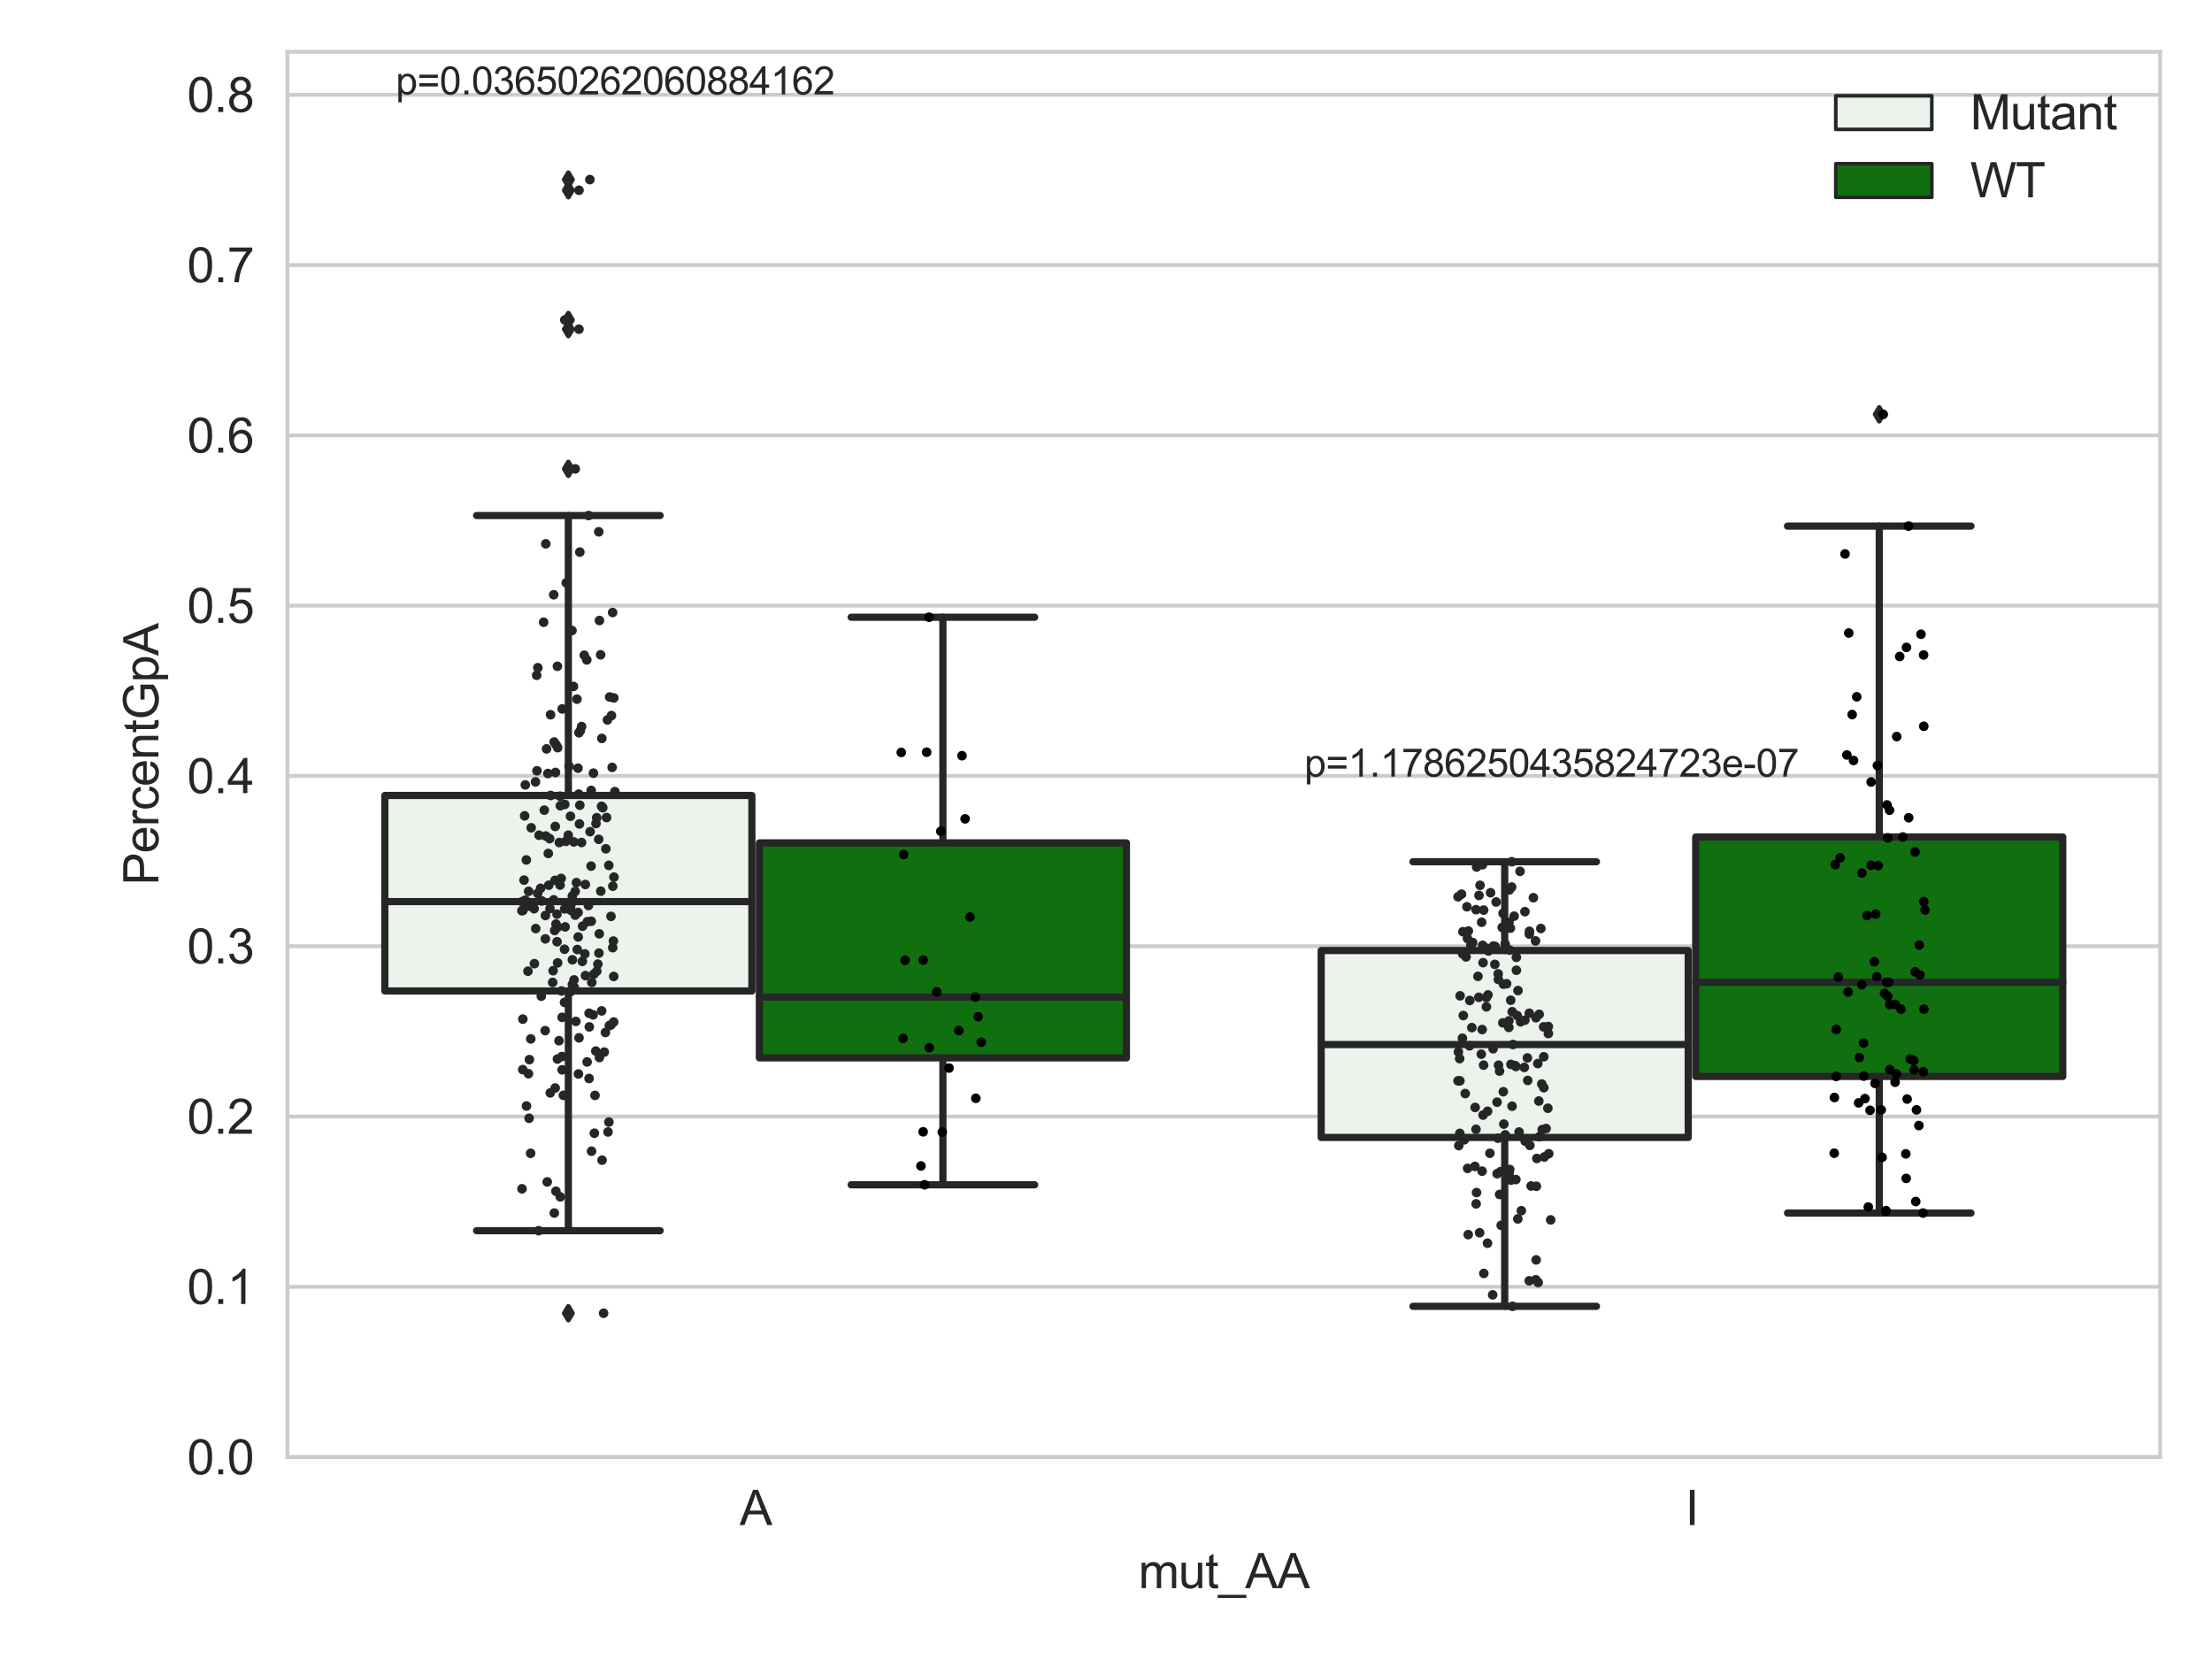 <?xml version="1.0" encoding="utf-8" standalone="no"?>
<!DOCTYPE svg PUBLIC "-//W3C//DTD SVG 1.1//EN"
  "http://www.w3.org/Graphics/SVG/1.1/DTD/svg11.dtd">
<svg xmlns:xlink="http://www.w3.org/1999/xlink" width="460.8pt" height="345.6pt" viewBox="0 0 460.8 345.6" xmlns="http://www.w3.org/2000/svg" version="1.1">
 <defs>
  <style type="text/css">*{stroke-linejoin: round; stroke-linecap: butt}</style>
 </defs>
 <g id="figure_1">
  <g id="patch_1">
   <path d="M 0 345.6 
L 460.8 345.6 
L 460.8 0 
L 0 0 
z
" style="fill: #ffffff"/>
  </g>
  <g id="axes_1">
   <g id="patch_2">
    <path d="M 59.881 303.539 
L 450 303.539 
L 450 10.8 
L 59.881 10.8 
z
" style="fill: #ffffff"/>
   </g>
   <g id="matplotlib.axis_1">
    <g id="xtick_1">
     <g id="text_1">
      <!-- A -->
      <g style="fill: #262626" transform="translate(154.076 317.697)scale(0.1 -0.1)">
       <defs>
        <path id="ArialMT-41" d="M -9 0 
L 1750 4581 
L 2403 4581 
L 4278 0 
L 3588 0 
L 3053 1388 
L 1138 1388 
L 634 0 
L -9 0 
z
M 1313 1881 
L 2866 1881 
L 2388 3150 
Q 2169 3728 2063 4100 
Q 1975 3659 1816 3225 
L 1313 1881 
z
" transform="scale(0.016)"/>
       </defs>
       <use xlink:href="#ArialMT-41"/>
      </g>
     </g>
    </g>
    <g id="xtick_2">
     <g id="text_2">
      <!-- I -->
      <g style="fill: #262626" transform="translate(351.081 317.697)scale(0.1 -0.1)">
       <defs>
        <path id="ArialMT-49" d="M 597 0 
L 597 4581 
L 1203 4581 
L 1203 0 
L 597 0 
z
" transform="scale(0.016)"/>
       </defs>
       <use xlink:href="#ArialMT-49"/>
      </g>
     </g>
    </g>
    <g id="text_3">
     <!-- mut_AA -->
     <g style="fill: #262626" transform="translate(237.155 330.842)scale(0.1 -0.1)">
      <defs>
       <path id="ArialMT-6d" d="M 422 0 
L 422 3319 
L 925 3319 
L 925 2853 
Q 1081 3097 1340 3245 
Q 1600 3394 1931 3394 
Q 2300 3394 2536 3241 
Q 2772 3088 2869 2813 
Q 3263 3394 3894 3394 
Q 4388 3394 4653 3120 
Q 4919 2847 4919 2278 
L 4919 0 
L 4359 0 
L 4359 2091 
Q 4359 2428 4304 2576 
Q 4250 2725 4106 2815 
Q 3963 2906 3769 2906 
Q 3419 2906 3187 2673 
Q 2956 2441 2956 1928 
L 2956 0 
L 2394 0 
L 2394 2156 
Q 2394 2531 2256 2718 
Q 2119 2906 1806 2906 
Q 1569 2906 1367 2781 
Q 1166 2656 1075 2415 
Q 984 2175 984 1722 
L 984 0 
L 422 0 
z
" transform="scale(0.016)"/>
       <path id="ArialMT-75" d="M 2597 0 
L 2597 488 
Q 2209 -75 1544 -75 
Q 1250 -75 995 37 
Q 741 150 617 320 
Q 494 491 444 738 
Q 409 903 409 1263 
L 409 3319 
L 972 3319 
L 972 1478 
Q 972 1038 1006 884 
Q 1059 663 1231 536 
Q 1403 409 1656 409 
Q 1909 409 2131 539 
Q 2353 669 2445 892 
Q 2538 1116 2538 1541 
L 2538 3319 
L 3100 3319 
L 3100 0 
L 2597 0 
z
" transform="scale(0.016)"/>
       <path id="ArialMT-74" d="M 1650 503 
L 1731 6 
Q 1494 -44 1306 -44 
Q 1000 -44 831 53 
Q 663 150 594 308 
Q 525 466 525 972 
L 525 2881 
L 113 2881 
L 113 3319 
L 525 3319 
L 525 4141 
L 1084 4478 
L 1084 3319 
L 1650 3319 
L 1650 2881 
L 1084 2881 
L 1084 941 
Q 1084 700 1114 631 
Q 1144 563 1211 522 
Q 1278 481 1403 481 
Q 1497 481 1650 503 
z
" transform="scale(0.016)"/>
       <path id="ArialMT-5f" d="M -97 -1272 
L -97 -866 
L 3631 -866 
L 3631 -1272 
L -97 -1272 
z
" transform="scale(0.016)"/>
      </defs>
      <use xlink:href="#ArialMT-6d"/>
      <use xlink:href="#ArialMT-75" x="83.301"/>
      <use xlink:href="#ArialMT-74" x="138.916"/>
      <use xlink:href="#ArialMT-5f" x="166.699"/>
      <use xlink:href="#ArialMT-41" x="222.314"/>
      <use xlink:href="#ArialMT-41" x="289.014"/>
     </g>
    </g>
   </g>
   <g id="matplotlib.axis_2">
    <g id="ytick_1">
     <g id="line2d_1">
      <path d="M 59.881 303.539 
L 450 303.539 
" clip-path="url(#p9a2c78e9e8)" style="fill: none; stroke: #cccccc; stroke-width: 0.8; stroke-linecap: round"/>
     </g>
     <g id="text_4">
      <!-- 0.0 -->
      <g style="fill: #262626" transform="translate(38.981 307.118)scale(0.1 -0.1)">
       <defs>
        <path id="ArialMT-30" d="M 266 2259 
Q 266 3072 433 3567 
Q 600 4063 929 4331 
Q 1259 4600 1759 4600 
Q 2128 4600 2406 4451 
Q 2684 4303 2865 4023 
Q 3047 3744 3150 3342 
Q 3253 2941 3253 2259 
Q 3253 1453 3087 958 
Q 2922 463 2592 192 
Q 2263 -78 1759 -78 
Q 1097 -78 719 397 
Q 266 969 266 2259 
z
M 844 2259 
Q 844 1131 1108 757 
Q 1372 384 1759 384 
Q 2147 384 2411 759 
Q 2675 1134 2675 2259 
Q 2675 3391 2411 3762 
Q 2147 4134 1753 4134 
Q 1366 4134 1134 3806 
Q 844 3388 844 2259 
z
" transform="scale(0.016)"/>
        <path id="ArialMT-2e" d="M 581 0 
L 581 641 
L 1222 641 
L 1222 0 
L 581 0 
z
" transform="scale(0.016)"/>
       </defs>
       <use xlink:href="#ArialMT-30"/>
       <use xlink:href="#ArialMT-2e" x="55.615"/>
       <use xlink:href="#ArialMT-30" x="83.398"/>
      </g>
     </g>
    </g>
    <g id="ytick_2">
     <g id="line2d_2">
      <path d="M 59.881 268.065 
L 450 268.065 
" clip-path="url(#p9a2c78e9e8)" style="fill: none; stroke: #cccccc; stroke-width: 0.8; stroke-linecap: round"/>
     </g>
     <g id="text_5">
      <!-- 0.1 -->
      <g style="fill: #262626" transform="translate(38.981 271.644)scale(0.1 -0.1)">
       <defs>
        <path id="ArialMT-31" d="M 2384 0 
L 1822 0 
L 1822 3584 
Q 1619 3391 1289 3197 
Q 959 3003 697 2906 
L 697 3450 
Q 1169 3672 1522 3987 
Q 1875 4303 2022 4600 
L 2384 4600 
L 2384 0 
z
" transform="scale(0.016)"/>
       </defs>
       <use xlink:href="#ArialMT-30"/>
       <use xlink:href="#ArialMT-2e" x="55.615"/>
       <use xlink:href="#ArialMT-31" x="83.398"/>
      </g>
     </g>
    </g>
    <g id="ytick_3">
     <g id="line2d_3">
      <path d="M 59.881 232.591 
L 450 232.591 
" clip-path="url(#p9a2c78e9e8)" style="fill: none; stroke: #cccccc; stroke-width: 0.8; stroke-linecap: round"/>
     </g>
     <g id="text_6">
      <!-- 0.2 -->
      <g style="fill: #262626" transform="translate(38.981 236.17)scale(0.1 -0.1)">
       <defs>
        <path id="ArialMT-32" d="M 3222 541 
L 3222 0 
L 194 0 
Q 188 203 259 391 
Q 375 700 629 1000 
Q 884 1300 1366 1694 
Q 2113 2306 2375 2664 
Q 2638 3022 2638 3341 
Q 2638 3675 2398 3904 
Q 2159 4134 1775 4134 
Q 1369 4134 1125 3890 
Q 881 3647 878 3216 
L 300 3275 
Q 359 3922 746 4261 
Q 1134 4600 1788 4600 
Q 2447 4600 2831 4234 
Q 3216 3869 3216 3328 
Q 3216 3053 3103 2787 
Q 2991 2522 2730 2228 
Q 2469 1934 1863 1422 
Q 1356 997 1212 845 
Q 1069 694 975 541 
L 3222 541 
z
" transform="scale(0.016)"/>
       </defs>
       <use xlink:href="#ArialMT-30"/>
       <use xlink:href="#ArialMT-2e" x="55.615"/>
       <use xlink:href="#ArialMT-32" x="83.398"/>
      </g>
     </g>
    </g>
    <g id="ytick_4">
     <g id="line2d_4">
      <path d="M 59.881 197.117 
L 450 197.117 
" clip-path="url(#p9a2c78e9e8)" style="fill: none; stroke: #cccccc; stroke-width: 0.8; stroke-linecap: round"/>
     </g>
     <g id="text_7">
      <!-- 0.3 -->
      <g style="fill: #262626" transform="translate(38.981 200.696)scale(0.1 -0.1)">
       <defs>
        <path id="ArialMT-33" d="M 269 1209 
L 831 1284 
Q 928 806 1161 595 
Q 1394 384 1728 384 
Q 2125 384 2398 659 
Q 2672 934 2672 1341 
Q 2672 1728 2419 1979 
Q 2166 2231 1775 2231 
Q 1616 2231 1378 2169 
L 1441 2663 
Q 1497 2656 1531 2656 
Q 1891 2656 2178 2843 
Q 2466 3031 2466 3422 
Q 2466 3731 2256 3934 
Q 2047 4138 1716 4138 
Q 1388 4138 1169 3931 
Q 950 3725 888 3313 
L 325 3413 
Q 428 3978 793 4289 
Q 1159 4600 1703 4600 
Q 2078 4600 2393 4439 
Q 2709 4278 2876 4000 
Q 3044 3722 3044 3409 
Q 3044 3113 2884 2869 
Q 2725 2625 2413 2481 
Q 2819 2388 3044 2092 
Q 3269 1797 3269 1353 
Q 3269 753 2831 336 
Q 2394 -81 1725 -81 
Q 1122 -81 723 278 
Q 325 638 269 1209 
z
" transform="scale(0.016)"/>
       </defs>
       <use xlink:href="#ArialMT-30"/>
       <use xlink:href="#ArialMT-2e" x="55.615"/>
       <use xlink:href="#ArialMT-33" x="83.398"/>
      </g>
     </g>
    </g>
    <g id="ytick_5">
     <g id="line2d_5">
      <path d="M 59.881 161.644 
L 450 161.644 
" clip-path="url(#p9a2c78e9e8)" style="fill: none; stroke: #cccccc; stroke-width: 0.8; stroke-linecap: round"/>
     </g>
     <g id="text_8">
      <!-- 0.4 -->
      <g style="fill: #262626" transform="translate(38.981 165.223)scale(0.1 -0.1)">
       <defs>
        <path id="ArialMT-34" d="M 2069 0 
L 2069 1097 
L 81 1097 
L 81 1613 
L 2172 4581 
L 2631 4581 
L 2631 1613 
L 3250 1613 
L 3250 1097 
L 2631 1097 
L 2631 0 
L 2069 0 
z
M 2069 1613 
L 2069 3678 
L 634 1613 
L 2069 1613 
z
" transform="scale(0.016)"/>
       </defs>
       <use xlink:href="#ArialMT-30"/>
       <use xlink:href="#ArialMT-2e" x="55.615"/>
       <use xlink:href="#ArialMT-34" x="83.398"/>
      </g>
     </g>
    </g>
    <g id="ytick_6">
     <g id="line2d_6">
      <path d="M 59.881 126.17 
L 450 126.17 
" clip-path="url(#p9a2c78e9e8)" style="fill: none; stroke: #cccccc; stroke-width: 0.8; stroke-linecap: round"/>
     </g>
     <g id="text_9">
      <!-- 0.5 -->
      <g style="fill: #262626" transform="translate(38.981 129.749)scale(0.1 -0.1)">
       <defs>
        <path id="ArialMT-35" d="M 266 1200 
L 856 1250 
Q 922 819 1161 601 
Q 1400 384 1738 384 
Q 2144 384 2425 690 
Q 2706 997 2706 1503 
Q 2706 1984 2436 2262 
Q 2166 2541 1728 2541 
Q 1456 2541 1237 2417 
Q 1019 2294 894 2097 
L 366 2166 
L 809 4519 
L 3088 4519 
L 3088 3981 
L 1259 3981 
L 1013 2750 
Q 1425 3038 1878 3038 
Q 2478 3038 2890 2622 
Q 3303 2206 3303 1553 
Q 3303 931 2941 478 
Q 2500 -78 1738 -78 
Q 1113 -78 717 272 
Q 322 622 266 1200 
z
" transform="scale(0.016)"/>
       </defs>
       <use xlink:href="#ArialMT-30"/>
       <use xlink:href="#ArialMT-2e" x="55.615"/>
       <use xlink:href="#ArialMT-35" x="83.398"/>
      </g>
     </g>
    </g>
    <g id="ytick_7">
     <g id="line2d_7">
      <path d="M 59.881 90.696 
L 450 90.696 
" clip-path="url(#p9a2c78e9e8)" style="fill: none; stroke: #cccccc; stroke-width: 0.8; stroke-linecap: round"/>
     </g>
     <g id="text_10">
      <!-- 0.6 -->
      <g style="fill: #262626" transform="translate(38.981 94.275)scale(0.1 -0.1)">
       <defs>
        <path id="ArialMT-36" d="M 3184 3459 
L 2625 3416 
Q 2550 3747 2413 3897 
Q 2184 4138 1850 4138 
Q 1581 4138 1378 3988 
Q 1113 3794 959 3422 
Q 806 3050 800 2363 
Q 1003 2672 1297 2822 
Q 1591 2972 1913 2972 
Q 2475 2972 2870 2558 
Q 3266 2144 3266 1488 
Q 3266 1056 3080 686 
Q 2894 316 2569 119 
Q 2244 -78 1831 -78 
Q 1128 -78 684 439 
Q 241 956 241 2144 
Q 241 3472 731 4075 
Q 1159 4600 1884 4600 
Q 2425 4600 2770 4297 
Q 3116 3994 3184 3459 
z
M 888 1484 
Q 888 1194 1011 928 
Q 1134 663 1356 523 
Q 1578 384 1822 384 
Q 2178 384 2434 671 
Q 2691 959 2691 1453 
Q 2691 1928 2437 2201 
Q 2184 2475 1800 2475 
Q 1419 2475 1153 2201 
Q 888 1928 888 1484 
z
" transform="scale(0.016)"/>
       </defs>
       <use xlink:href="#ArialMT-30"/>
       <use xlink:href="#ArialMT-2e" x="55.615"/>
       <use xlink:href="#ArialMT-36" x="83.398"/>
      </g>
     </g>
    </g>
    <g id="ytick_8">
     <g id="line2d_8">
      <path d="M 59.881 55.222 
L 450 55.222 
" clip-path="url(#p9a2c78e9e8)" style="fill: none; stroke: #cccccc; stroke-width: 0.8; stroke-linecap: round"/>
     </g>
     <g id="text_11">
      <!-- 0.7 -->
      <g style="fill: #262626" transform="translate(38.981 58.801)scale(0.1 -0.1)">
       <defs>
        <path id="ArialMT-37" d="M 303 3981 
L 303 4522 
L 3269 4522 
L 3269 4084 
Q 2831 3619 2401 2847 
Q 1972 2075 1738 1259 
Q 1569 684 1522 0 
L 944 0 
Q 953 541 1156 1306 
Q 1359 2072 1739 2783 
Q 2119 3494 2547 3981 
L 303 3981 
z
" transform="scale(0.016)"/>
       </defs>
       <use xlink:href="#ArialMT-30"/>
       <use xlink:href="#ArialMT-2e" x="55.615"/>
       <use xlink:href="#ArialMT-37" x="83.398"/>
      </g>
     </g>
    </g>
    <g id="ytick_9">
     <g id="line2d_9">
      <path d="M 59.881 19.749 
L 450 19.749 
" clip-path="url(#p9a2c78e9e8)" style="fill: none; stroke: #cccccc; stroke-width: 0.8; stroke-linecap: round"/>
     </g>
     <g id="text_12">
      <!-- 0.8 -->
      <g style="fill: #262626" transform="translate(38.981 23.327)scale(0.1 -0.1)">
       <defs>
        <path id="ArialMT-38" d="M 1131 2484 
Q 781 2613 612 2850 
Q 444 3088 444 3419 
Q 444 3919 803 4259 
Q 1163 4600 1759 4600 
Q 2359 4600 2725 4251 
Q 3091 3903 3091 3403 
Q 3091 3084 2923 2848 
Q 2756 2613 2416 2484 
Q 2838 2347 3058 2040 
Q 3278 1734 3278 1309 
Q 3278 722 2862 322 
Q 2447 -78 1769 -78 
Q 1091 -78 675 323 
Q 259 725 259 1325 
Q 259 1772 486 2073 
Q 713 2375 1131 2484 
z
M 1019 3438 
Q 1019 3113 1228 2906 
Q 1438 2700 1772 2700 
Q 2097 2700 2305 2904 
Q 2513 3109 2513 3406 
Q 2513 3716 2298 3927 
Q 2084 4138 1766 4138 
Q 1444 4138 1231 3931 
Q 1019 3725 1019 3438 
z
M 838 1322 
Q 838 1081 952 856 
Q 1066 631 1291 507 
Q 1516 384 1775 384 
Q 2178 384 2440 643 
Q 2703 903 2703 1303 
Q 2703 1709 2433 1975 
Q 2163 2241 1756 2241 
Q 1359 2241 1098 1978 
Q 838 1716 838 1322 
z
" transform="scale(0.016)"/>
       </defs>
       <use xlink:href="#ArialMT-30"/>
       <use xlink:href="#ArialMT-2e" x="55.615"/>
       <use xlink:href="#ArialMT-38" x="83.398"/>
      </g>
     </g>
    </g>
    <g id="text_13">
     <!-- PercentGpA -->
     <g style="fill: #262626" transform="translate(32.994 184.405)rotate(-90)scale(0.1 -0.1)">
      <defs>
       <path id="ArialMT-50" d="M 494 0 
L 494 4581 
L 2222 4581 
Q 2678 4581 2919 4538 
Q 3256 4481 3484 4323 
Q 3713 4166 3852 3881 
Q 3991 3597 3991 3256 
Q 3991 2672 3619 2267 
Q 3247 1863 2275 1863 
L 1100 1863 
L 1100 0 
L 494 0 
z
M 1100 2403 
L 2284 2403 
Q 2872 2403 3119 2622 
Q 3366 2841 3366 3238 
Q 3366 3525 3220 3729 
Q 3075 3934 2838 4000 
Q 2684 4041 2272 4041 
L 1100 4041 
L 1100 2403 
z
" transform="scale(0.016)"/>
       <path id="ArialMT-65" d="M 2694 1069 
L 3275 997 
Q 3138 488 2766 206 
Q 2394 -75 1816 -75 
Q 1088 -75 661 373 
Q 234 822 234 1631 
Q 234 2469 665 2931 
Q 1097 3394 1784 3394 
Q 2450 3394 2872 2941 
Q 3294 2488 3294 1666 
Q 3294 1616 3291 1516 
L 816 1516 
Q 847 969 1125 678 
Q 1403 388 1819 388 
Q 2128 388 2347 550 
Q 2566 713 2694 1069 
z
M 847 1978 
L 2700 1978 
Q 2663 2397 2488 2606 
Q 2219 2931 1791 2931 
Q 1403 2931 1139 2672 
Q 875 2413 847 1978 
z
" transform="scale(0.016)"/>
       <path id="ArialMT-72" d="M 416 0 
L 416 3319 
L 922 3319 
L 922 2816 
Q 1116 3169 1280 3281 
Q 1444 3394 1641 3394 
Q 1925 3394 2219 3213 
L 2025 2691 
Q 1819 2813 1613 2813 
Q 1428 2813 1281 2702 
Q 1134 2591 1072 2394 
Q 978 2094 978 1738 
L 978 0 
L 416 0 
z
" transform="scale(0.016)"/>
       <path id="ArialMT-63" d="M 2588 1216 
L 3141 1144 
Q 3050 572 2676 248 
Q 2303 -75 1759 -75 
Q 1078 -75 664 370 
Q 250 816 250 1647 
Q 250 2184 428 2587 
Q 606 2991 970 3192 
Q 1334 3394 1763 3394 
Q 2303 3394 2647 3120 
Q 2991 2847 3088 2344 
L 2541 2259 
Q 2463 2594 2264 2762 
Q 2066 2931 1784 2931 
Q 1359 2931 1093 2626 
Q 828 2322 828 1663 
Q 828 994 1084 691 
Q 1341 388 1753 388 
Q 2084 388 2306 591 
Q 2528 794 2588 1216 
z
" transform="scale(0.016)"/>
       <path id="ArialMT-6e" d="M 422 0 
L 422 3319 
L 928 3319 
L 928 2847 
Q 1294 3394 1984 3394 
Q 2284 3394 2536 3286 
Q 2788 3178 2913 3003 
Q 3038 2828 3088 2588 
Q 3119 2431 3119 2041 
L 3119 0 
L 2556 0 
L 2556 2019 
Q 2556 2363 2490 2533 
Q 2425 2703 2258 2804 
Q 2091 2906 1866 2906 
Q 1506 2906 1245 2678 
Q 984 2450 984 1813 
L 984 0 
L 422 0 
z
" transform="scale(0.016)"/>
       <path id="ArialMT-47" d="M 2638 1797 
L 2638 2334 
L 4578 2338 
L 4578 638 
Q 4131 281 3656 101 
Q 3181 -78 2681 -78 
Q 2006 -78 1454 211 
Q 903 500 622 1047 
Q 341 1594 341 2269 
Q 341 2938 620 3517 
Q 900 4097 1425 4378 
Q 1950 4659 2634 4659 
Q 3131 4659 3532 4498 
Q 3934 4338 4162 4050 
Q 4391 3763 4509 3300 
L 3963 3150 
Q 3859 3500 3706 3700 
Q 3553 3900 3268 4020 
Q 2984 4141 2638 4141 
Q 2222 4141 1919 4014 
Q 1616 3888 1430 3681 
Q 1244 3475 1141 3228 
Q 966 2803 966 2306 
Q 966 1694 1177 1281 
Q 1388 869 1791 669 
Q 2194 469 2647 469 
Q 3041 469 3416 620 
Q 3791 772 3984 944 
L 3984 1797 
L 2638 1797 
z
" transform="scale(0.016)"/>
       <path id="ArialMT-70" d="M 422 -1272 
L 422 3319 
L 934 3319 
L 934 2888 
Q 1116 3141 1344 3267 
Q 1572 3394 1897 3394 
Q 2322 3394 2647 3175 
Q 2972 2956 3137 2557 
Q 3303 2159 3303 1684 
Q 3303 1175 3120 767 
Q 2938 359 2589 142 
Q 2241 -75 1856 -75 
Q 1575 -75 1351 44 
Q 1128 163 984 344 
L 984 -1272 
L 422 -1272 
z
M 931 1641 
Q 931 1000 1190 694 
Q 1450 388 1819 388 
Q 2194 388 2461 705 
Q 2728 1022 2728 1688 
Q 2728 2322 2467 2637 
Q 2206 2953 1844 2953 
Q 1484 2953 1207 2617 
Q 931 2281 931 1641 
z
" transform="scale(0.016)"/>
      </defs>
      <use xlink:href="#ArialMT-50"/>
      <use xlink:href="#ArialMT-65" x="66.699"/>
      <use xlink:href="#ArialMT-72" x="122.314"/>
      <use xlink:href="#ArialMT-63" x="155.615"/>
      <use xlink:href="#ArialMT-65" x="205.615"/>
      <use xlink:href="#ArialMT-6e" x="261.23"/>
      <use xlink:href="#ArialMT-74" x="316.846"/>
      <use xlink:href="#ArialMT-47" x="344.629"/>
      <use xlink:href="#ArialMT-70" x="422.412"/>
      <use xlink:href="#ArialMT-41" x="478.027"/>
     </g>
    </g>
   </g>
   <g id="patch_3">
    <path d="M 80.167 206.441 
L 156.631 206.441 
L 156.631 165.71 
L 80.167 165.71 
L 80.167 206.441 
z
" clip-path="url(#p9a2c78e9e8)" style="fill: #ecf2ec; stroke: #262626; stroke-width: 1.5; stroke-linejoin: miter"/>
   </g>
   <g id="patch_4">
    <path d="M 158.191 220.378 
L 234.654 220.378 
L 234.654 175.59 
L 158.191 175.59 
L 158.191 220.378 
z
" clip-path="url(#p9a2c78e9e8)" style="fill: #107010; stroke: #262626; stroke-width: 1.5; stroke-linejoin: miter"/>
   </g>
   <g id="patch_5">
    <path d="M 275.227 236.955 
L 351.69 236.955 
L 351.69 198.01 
L 275.227 198.01 
L 275.227 236.955 
z
" clip-path="url(#p9a2c78e9e8)" style="fill: #ecf2ec; stroke: #262626; stroke-width: 1.5; stroke-linejoin: miter"/>
   </g>
   <g id="patch_6">
    <path d="M 353.251 224.245 
L 429.714 224.245 
L 429.714 174.361 
L 353.251 174.361 
L 353.251 224.245 
z
" clip-path="url(#p9a2c78e9e8)" style="fill: #107010; stroke: #262626; stroke-width: 1.5; stroke-linejoin: miter"/>
   </g>
   <g id="patch_7">
    <path d="M 157.411 303.539 
L 157.411 303.539 
L 157.411 303.539 
L 157.411 303.539 
z
" clip-path="url(#p9a2c78e9e8)" style="fill: #ecf2ec; stroke: #262626; stroke-width: 0.75; stroke-linejoin: miter"/>
   </g>
   <g id="patch_8">
    <path d="M 157.411 303.539 
L 157.411 303.539 
L 157.411 303.539 
L 157.411 303.539 
z
" clip-path="url(#p9a2c78e9e8)" style="fill: #107010; stroke: #262626; stroke-width: 0.75; stroke-linejoin: miter"/>
   </g>
   <g id="PathCollection_1"/>
   <g id="PathCollection_2"/>
   <g id="line2d_10">
    <path d="M 118.399 206.441 
L 118.399 256.375 
" clip-path="url(#p9a2c78e9e8)" style="fill: none; stroke: #262626; stroke-width: 1.5; stroke-linecap: round"/>
   </g>
   <g id="line2d_11">
    <path d="M 118.399 165.71 
L 118.399 107.397 
" clip-path="url(#p9a2c78e9e8)" style="fill: none; stroke: #262626; stroke-width: 1.5; stroke-linecap: round"/>
   </g>
   <g id="line2d_12">
    <path d="M 99.283 256.375 
L 137.515 256.375 
" clip-path="url(#p9a2c78e9e8)" style="fill: none; stroke: #262626; stroke-width: 1.5; stroke-linecap: round"/>
   </g>
   <g id="line2d_13">
    <path d="M 99.283 107.397 
L 137.515 107.397 
" clip-path="url(#p9a2c78e9e8)" style="fill: none; stroke: #262626; stroke-width: 1.5; stroke-linecap: round"/>
   </g>
   <g id="line2d_14">
    <defs>
     <path id="m43a435c198" d="M -0 1.414 
L 0.849 0 
L 0 -1.414 
L -0.849 -0 
z
" style="stroke: #262626; stroke-linejoin: miter"/>
    </defs>
    <g clip-path="url(#p9a2c78e9e8)">
     <use xlink:href="#m43a435c198" x="118.399" y="273.571" style="fill: #262626; stroke: #262626; stroke-linejoin: miter"/>
     <use xlink:href="#m43a435c198" x="118.399" y="39.631" style="fill: #262626; stroke: #262626; stroke-linejoin: miter"/>
     <use xlink:href="#m43a435c198" x="118.399" y="68.57" style="fill: #262626; stroke: #262626; stroke-linejoin: miter"/>
     <use xlink:href="#m43a435c198" x="118.399" y="66.65" style="fill: #262626; stroke: #262626; stroke-linejoin: miter"/>
     <use xlink:href="#m43a435c198" x="118.399" y="37.413" style="fill: #262626; stroke: #262626; stroke-linejoin: miter"/>
     <use xlink:href="#m43a435c198" x="118.399" y="97.674" style="fill: #262626; stroke: #262626; stroke-linejoin: miter"/>
    </g>
   </g>
   <g id="line2d_15">
    <path d="M 196.423 220.378 
L 196.423 246.811 
" clip-path="url(#p9a2c78e9e8)" style="fill: none; stroke: #262626; stroke-width: 1.5; stroke-linecap: round"/>
   </g>
   <g id="line2d_16">
    <path d="M 196.423 175.59 
L 196.423 128.58 
" clip-path="url(#p9a2c78e9e8)" style="fill: none; stroke: #262626; stroke-width: 1.5; stroke-linecap: round"/>
   </g>
   <g id="line2d_17">
    <path d="M 177.307 246.811 
L 215.539 246.811 
" clip-path="url(#p9a2c78e9e8)" style="fill: none; stroke: #262626; stroke-width: 1.5; stroke-linecap: round"/>
   </g>
   <g id="line2d_18">
    <path d="M 177.307 128.58 
L 215.539 128.58 
" clip-path="url(#p9a2c78e9e8)" style="fill: none; stroke: #262626; stroke-width: 1.5; stroke-linecap: round"/>
   </g>
   <g id="line2d_19"/>
   <g id="line2d_20">
    <path d="M 313.458 236.955 
L 313.458 272.13 
" clip-path="url(#p9a2c78e9e8)" style="fill: none; stroke: #262626; stroke-width: 1.5; stroke-linecap: round"/>
   </g>
   <g id="line2d_21">
    <path d="M 313.458 198.01 
L 313.458 179.52 
" clip-path="url(#p9a2c78e9e8)" style="fill: none; stroke: #262626; stroke-width: 1.5; stroke-linecap: round"/>
   </g>
   <g id="line2d_22">
    <path d="M 294.343 272.13 
L 332.574 272.13 
" clip-path="url(#p9a2c78e9e8)" style="fill: none; stroke: #262626; stroke-width: 1.5; stroke-linecap: round"/>
   </g>
   <g id="line2d_23">
    <path d="M 294.343 179.52 
L 332.574 179.52 
" clip-path="url(#p9a2c78e9e8)" style="fill: none; stroke: #262626; stroke-width: 1.5; stroke-linecap: round"/>
   </g>
   <g id="line2d_24"/>
   <g id="line2d_25">
    <path d="M 391.482 224.245 
L 391.482 252.697 
" clip-path="url(#p9a2c78e9e8)" style="fill: none; stroke: #262626; stroke-width: 1.5; stroke-linecap: round"/>
   </g>
   <g id="line2d_26">
    <path d="M 391.482 174.361 
L 391.482 109.593 
" clip-path="url(#p9a2c78e9e8)" style="fill: none; stroke: #262626; stroke-width: 1.5; stroke-linecap: round"/>
   </g>
   <g id="line2d_27">
    <path d="M 372.366 252.697 
L 410.598 252.697 
" clip-path="url(#p9a2c78e9e8)" style="fill: none; stroke: #262626; stroke-width: 1.5; stroke-linecap: round"/>
   </g>
   <g id="line2d_28">
    <path d="M 372.366 109.593 
L 410.598 109.593 
" clip-path="url(#p9a2c78e9e8)" style="fill: none; stroke: #262626; stroke-width: 1.5; stroke-linecap: round"/>
   </g>
   <g id="line2d_29">
    <g clip-path="url(#p9a2c78e9e8)">
     <use xlink:href="#m43a435c198" x="391.482" y="86.314" style="fill: #262626; stroke: #262626; stroke-linejoin: miter"/>
    </g>
   </g>
   <g id="line2d_30">
    <path d="M 80.167 187.827 
L 156.631 187.827 
" clip-path="url(#p9a2c78e9e8)" style="fill: none; stroke: #262626; stroke-width: 1.5; stroke-linecap: round"/>
   </g>
   <g id="line2d_31">
    <path d="M 158.191 207.708 
L 234.654 207.708 
" clip-path="url(#p9a2c78e9e8)" style="fill: none; stroke: #262626; stroke-width: 1.5; stroke-linecap: round"/>
   </g>
   <g id="line2d_32">
    <path d="M 275.227 217.592 
L 351.69 217.592 
" clip-path="url(#p9a2c78e9e8)" style="fill: none; stroke: #262626; stroke-width: 1.5; stroke-linecap: round"/>
   </g>
   <g id="line2d_33">
    <path d="M 353.251 204.637 
L 429.714 204.637 
" clip-path="url(#p9a2c78e9e8)" style="fill: none; stroke: #262626; stroke-width: 1.5; stroke-linecap: round"/>
   </g>
   <g id="patch_9">
    <path d="M 59.881 303.539 
L 59.881 10.8 
" style="fill: none; stroke: #cccccc; stroke-width: 0.8; stroke-linejoin: miter; stroke-linecap: square"/>
   </g>
   <g id="patch_10">
    <path d="M 450 303.539 
L 450 10.8 
" style="fill: none; stroke: #cccccc; stroke-width: 0.8; stroke-linejoin: miter; stroke-linecap: square"/>
   </g>
   <g id="patch_11">
    <path d="M 59.881 303.539 
L 450 303.539 
" style="fill: none; stroke: #cccccc; stroke-width: 0.8; stroke-linejoin: miter; stroke-linecap: square"/>
   </g>
   <g id="patch_12">
    <path d="M 59.881 10.8 
L 450 10.8 
" style="fill: none; stroke: #cccccc; stroke-width: 0.8; stroke-linejoin: miter; stroke-linecap: square"/>
   </g>
   <g id="PathCollection_3">
    <defs>
     <path id="C0_0_3758ccda09" d="M 0 1 
C 0.265 1 0.52 0.895 0.707 0.707 
C 0.895 0.52 1 0.265 1 -0 
C 1 -0.265 0.895 -0.52 0.707 -0.707 
C 0.52 -0.895 0.265 -1 0 -1 
C -0.265 -1 -0.52 -0.895 -0.707 -0.707 
C -0.895 -0.52 -1 -0.265 -1 0 
C -1 0.265 -0.895 0.52 -0.707 0.707 
C -0.52 0.895 -0.265 1 0 1 
z
"/>
    </defs>
    <g clip-path="url(#p9a2c78e9e8)">
     <use xlink:href="#C0_0_3758ccda09" x="125.421" y="241.68" style="fill: #262626"/>
    </g>
    <g clip-path="url(#p9a2c78e9e8)">
     <use xlink:href="#C0_0_3758ccda09" x="113.996" y="246.213" style="fill: #262626"/>
    </g>
    <g clip-path="url(#p9a2c78e9e8)">
     <use xlink:href="#C0_0_3758ccda09" x="110.119" y="185.677" style="fill: #262626"/>
    </g>
    <g clip-path="url(#p9a2c78e9e8)">
     <use xlink:href="#C0_0_3758ccda09" x="112.301" y="173.998" style="fill: #262626"/>
    </g>
    <g clip-path="url(#p9a2c78e9e8)">
     <use xlink:href="#C0_0_3758ccda09" x="120.564" y="165.432" style="fill: #262626"/>
    </g>
    <g clip-path="url(#p9a2c78e9e8)">
     <use xlink:href="#C0_0_3758ccda09" x="120.788" y="115.015" style="fill: #262626"/>
    </g>
    <g clip-path="url(#p9a2c78e9e8)">
     <use xlink:href="#C0_0_3758ccda09" x="126.829" y="180.268" style="fill: #262626"/>
    </g>
    <g clip-path="url(#p9a2c78e9e8)">
     <use xlink:href="#C0_0_3758ccda09" x="116.126" y="220.622" style="fill: #262626"/>
    </g>
    <g clip-path="url(#p9a2c78e9e8)">
     <use xlink:href="#C0_0_3758ccda09" x="111.326" y="200.751" style="fill: #262626"/>
    </g>
    <g clip-path="url(#p9a2c78e9e8)">
     <use xlink:href="#C0_0_3758ccda09" x="111.268" y="189.304" style="fill: #262626"/>
    </g>
    <g clip-path="url(#p9a2c78e9e8)">
     <use xlink:href="#C0_0_3758ccda09" x="119.819" y="185.693" style="fill: #262626"/>
    </g>
    <g clip-path="url(#p9a2c78e9e8)">
     <use xlink:href="#C0_0_3758ccda09" x="120.617" y="39.631" style="fill: #262626"/>
    </g>
    <g clip-path="url(#p9a2c78e9e8)">
     <use xlink:href="#C0_0_3758ccda09" x="120.609" y="68.57" style="fill: #262626"/>
    </g>
    <g clip-path="url(#p9a2c78e9e8)">
     <use xlink:href="#C0_0_3758ccda09" x="113.246" y="129.624" style="fill: #262626"/>
    </g>
    <g clip-path="url(#p9a2c78e9e8)">
     <use xlink:href="#C0_0_3758ccda09" x="127.663" y="184.608" style="fill: #262626"/>
    </g>
    <g clip-path="url(#p9a2c78e9e8)">
     <use xlink:href="#C0_0_3758ccda09" x="119.645" y="205.724" style="fill: #262626"/>
    </g>
    <g clip-path="url(#p9a2c78e9e8)">
     <use xlink:href="#C0_0_3758ccda09" x="116.178" y="155.754" style="fill: #262626"/>
    </g>
    <g clip-path="url(#p9a2c78e9e8)">
     <use xlink:href="#C0_0_3758ccda09" x="115.352" y="123.897" style="fill: #262626"/>
    </g>
    <g clip-path="url(#p9a2c78e9e8)">
     <use xlink:href="#C0_0_3758ccda09" x="123.138" y="180.428" style="fill: #262626"/>
    </g>
    <g clip-path="url(#p9a2c78e9e8)">
     <use xlink:href="#C0_0_3758ccda09" x="125.339" y="210.588" style="fill: #262626"/>
    </g>
    <g clip-path="url(#p9a2c78e9e8)">
     <use xlink:href="#C0_0_3758ccda09" x="114.577" y="189.278" style="fill: #262626"/>
    </g>
    <g clip-path="url(#p9a2c78e9e8)">
     <use xlink:href="#C0_0_3758ccda09" x="124.869" y="220.3" style="fill: #262626"/>
    </g>
    <g clip-path="url(#p9a2c78e9e8)">
     <use xlink:href="#C0_0_3758ccda09" x="121.831" y="198.709" style="fill: #262626"/>
    </g>
    <g clip-path="url(#p9a2c78e9e8)">
     <use xlink:href="#C0_0_3758ccda09" x="127.518" y="159.862" style="fill: #262626"/>
    </g>
    <g clip-path="url(#p9a2c78e9e8)">
     <use xlink:href="#C0_0_3758ccda09" x="117.104" y="222.865" style="fill: #262626"/>
    </g>
    <g clip-path="url(#p9a2c78e9e8)">
     <use xlink:href="#C0_0_3758ccda09" x="125.151" y="185.651" style="fill: #262626"/>
    </g>
    <g clip-path="url(#p9a2c78e9e8)">
     <use xlink:href="#C0_0_3758ccda09" x="115.221" y="202.215" style="fill: #262626"/>
    </g>
    <g clip-path="url(#p9a2c78e9e8)">
     <use xlink:href="#C0_0_3758ccda09" x="109.65" y="179.133" style="fill: #262626"/>
    </g>
    <g clip-path="url(#p9a2c78e9e8)">
     <use xlink:href="#C0_0_3758ccda09" x="118.838" y="170.04" style="fill: #262626"/>
    </g>
    <g clip-path="url(#p9a2c78e9e8)">
     <use xlink:href="#C0_0_3758ccda09" x="115.65" y="226.649" style="fill: #262626"/>
    </g>
    <g clip-path="url(#p9a2c78e9e8)">
     <use xlink:href="#C0_0_3758ccda09" x="113.385" y="168.767" style="fill: #262626"/>
    </g>
    <g clip-path="url(#p9a2c78e9e8)">
     <use xlink:href="#C0_0_3758ccda09" x="118.559" y="159.622" style="fill: #262626"/>
    </g>
    <g clip-path="url(#p9a2c78e9e8)">
     <use xlink:href="#C0_0_3758ccda09" x="108.934" y="189.647" style="fill: #262626"/>
    </g>
    <g clip-path="url(#p9a2c78e9e8)">
     <use xlink:href="#C0_0_3758ccda09" x="120.26" y="197.799" style="fill: #262626"/>
    </g>
    <g clip-path="url(#p9a2c78e9e8)">
     <use xlink:href="#C0_0_3758ccda09" x="109.985" y="202.319" style="fill: #262626"/>
    </g>
    <g clip-path="url(#p9a2c78e9e8)">
     <use xlink:href="#C0_0_3758ccda09" x="123.814" y="236.075" style="fill: #262626"/>
    </g>
    <g clip-path="url(#p9a2c78e9e8)">
     <use xlink:href="#C0_0_3758ccda09" x="122.719" y="224.667" style="fill: #262626"/>
    </g>
    <g clip-path="url(#p9a2c78e9e8)">
     <use xlink:href="#C0_0_3758ccda09" x="109.433" y="163.506" style="fill: #262626"/>
    </g>
    <g clip-path="url(#p9a2c78e9e8)">
     <use xlink:href="#C0_0_3758ccda09" x="115.804" y="248.158" style="fill: #262626"/>
    </g>
    <g clip-path="url(#p9a2c78e9e8)">
     <use xlink:href="#C0_0_3758ccda09" x="127.005" y="145.195" style="fill: #262626"/>
    </g>
    <g clip-path="url(#p9a2c78e9e8)">
     <use xlink:href="#C0_0_3758ccda09" x="127.649" y="197.419" style="fill: #262626"/>
    </g>
    <g clip-path="url(#p9a2c78e9e8)">
     <use xlink:href="#C0_0_3758ccda09" x="119.579" y="204.13" style="fill: #262626"/>
    </g>
    <g clip-path="url(#p9a2c78e9e8)">
     <use xlink:href="#C0_0_3758ccda09" x="117.592" y="197.742" style="fill: #262626"/>
    </g>
    <g clip-path="url(#p9a2c78e9e8)">
     <use xlink:href="#C0_0_3758ccda09" x="114.705" y="165.71" style="fill: #262626"/>
    </g>
    <g clip-path="url(#p9a2c78e9e8)">
     <use xlink:href="#C0_0_3758ccda09" x="118.907" y="188.592" style="fill: #262626"/>
    </g>
    <g clip-path="url(#p9a2c78e9e8)">
     <use xlink:href="#C0_0_3758ccda09" x="124.731" y="110.787" style="fill: #262626"/>
    </g>
    <g clip-path="url(#p9a2c78e9e8)">
     <use xlink:href="#C0_0_3758ccda09" x="120.449" y="195.184" style="fill: #262626"/>
    </g>
    <g clip-path="url(#p9a2c78e9e8)">
     <use xlink:href="#C0_0_3758ccda09" x="115.542" y="193.832" style="fill: #262626"/>
    </g>
    <g clip-path="url(#p9a2c78e9e8)">
     <use xlink:href="#C0_0_3758ccda09" x="120.082" y="183.865" style="fill: #262626"/>
    </g>
    <g clip-path="url(#p9a2c78e9e8)">
     <use xlink:href="#C0_0_3758ccda09" x="122.306" y="221.222" style="fill: #262626"/>
    </g>
    <g clip-path="url(#p9a2c78e9e8)">
     <use xlink:href="#C0_0_3758ccda09" x="120.607" y="152.652" style="fill: #262626"/>
    </g>
    <g clip-path="url(#p9a2c78e9e8)">
     <use xlink:href="#C0_0_3758ccda09" x="113.567" y="214.698" style="fill: #262626"/>
    </g>
    <g clip-path="url(#p9a2c78e9e8)">
     <use xlink:href="#C0_0_3758ccda09" x="117.602" y="208.812" style="fill: #262626"/>
    </g>
    <g clip-path="url(#p9a2c78e9e8)">
     <use xlink:href="#C0_0_3758ccda09" x="123.231" y="239.819" style="fill: #262626"/>
    </g>
    <g clip-path="url(#p9a2c78e9e8)">
     <use xlink:href="#C0_0_3758ccda09" x="114.627" y="227.675" style="fill: #262626"/>
    </g>
    <g clip-path="url(#p9a2c78e9e8)">
     <use xlink:href="#C0_0_3758ccda09" x="112.009" y="186.102" style="fill: #262626"/>
    </g>
    <g clip-path="url(#p9a2c78e9e8)">
     <use xlink:href="#C0_0_3758ccda09" x="113.607" y="195.583" style="fill: #262626"/>
    </g>
    <g clip-path="url(#p9a2c78e9e8)">
     <use xlink:href="#C0_0_3758ccda09" x="115.344" y="187.454" style="fill: #262626"/>
    </g>
    <g clip-path="url(#p9a2c78e9e8)">
     <use xlink:href="#C0_0_3758ccda09" x="124.838" y="194.525" style="fill: #262626"/>
    </g>
    <g clip-path="url(#p9a2c78e9e8)">
     <use xlink:href="#C0_0_3758ccda09" x="110.086" y="223.671" style="fill: #262626"/>
    </g>
    <g clip-path="url(#p9a2c78e9e8)">
     <use xlink:href="#C0_0_3758ccda09" x="117.099" y="211.927" style="fill: #262626"/>
    </g>
    <g clip-path="url(#p9a2c78e9e8)">
     <use xlink:href="#C0_0_3758ccda09" x="116.674" y="165.864" style="fill: #262626"/>
    </g>
    <g clip-path="url(#p9a2c78e9e8)">
     <use xlink:href="#C0_0_3758ccda09" x="126.357" y="170.31" style="fill: #262626"/>
    </g>
    <g clip-path="url(#p9a2c78e9e8)">
     <use xlink:href="#C0_0_3758ccda09" x="124.873" y="129.261" style="fill: #262626"/>
    </g>
    <g clip-path="url(#p9a2c78e9e8)">
     <use xlink:href="#C0_0_3758ccda09" x="121.933" y="184.254" style="fill: #262626"/>
    </g>
    <g clip-path="url(#p9a2c78e9e8)">
     <use xlink:href="#C0_0_3758ccda09" x="116.175" y="193.163" style="fill: #262626"/>
    </g>
    <g clip-path="url(#p9a2c78e9e8)">
     <use xlink:href="#C0_0_3758ccda09" x="119.833" y="190.64" style="fill: #262626"/>
    </g>
    <g clip-path="url(#p9a2c78e9e8)">
     <use xlink:href="#C0_0_3758ccda09" x="123.169" y="191.918" style="fill: #262626"/>
    </g>
    <g clip-path="url(#p9a2c78e9e8)">
     <use xlink:href="#C0_0_3758ccda09" x="127.269" y="213.507" style="fill: #262626"/>
    </g>
    <g clip-path="url(#p9a2c78e9e8)">
     <use xlink:href="#C0_0_3758ccda09" x="126.846" y="233.75" style="fill: #262626"/>
    </g>
    <g clip-path="url(#p9a2c78e9e8)">
     <use xlink:href="#C0_0_3758ccda09" x="120.621" y="216.202" style="fill: #262626"/>
    </g>
    <g clip-path="url(#p9a2c78e9e8)">
     <use xlink:href="#C0_0_3758ccda09" x="126.66" y="235.807" style="fill: #262626"/>
    </g>
    <g clip-path="url(#p9a2c78e9e8)">
     <use xlink:href="#C0_0_3758ccda09" x="126.125" y="215.087" style="fill: #262626"/>
    </g>
    <g clip-path="url(#p9a2c78e9e8)">
     <use xlink:href="#C0_0_3758ccda09" x="124.303" y="170.353" style="fill: #262626"/>
    </g>
    <g clip-path="url(#p9a2c78e9e8)">
     <use xlink:href="#C0_0_3758ccda09" x="114.5" y="174.702" style="fill: #262626"/>
    </g>
    <g clip-path="url(#p9a2c78e9e8)">
     <use xlink:href="#C0_0_3758ccda09" x="124.156" y="171.56" style="fill: #262626"/>
    </g>
    <g clip-path="url(#p9a2c78e9e8)">
     <use xlink:href="#C0_0_3758ccda09" x="121.965" y="203.238" style="fill: #262626"/>
    </g>
    <g clip-path="url(#p9a2c78e9e8)">
     <use xlink:href="#C0_0_3758ccda09" x="115.85" y="155.158" style="fill: #262626"/>
    </g>
    <g clip-path="url(#p9a2c78e9e8)">
     <use xlink:href="#C0_0_3758ccda09" x="116.044" y="196.183" style="fill: #262626"/>
    </g>
    <g clip-path="url(#p9a2c78e9e8)">
     <use xlink:href="#C0_0_3758ccda09" x="111.548" y="162.883" style="fill: #262626"/>
    </g>
    <g clip-path="url(#p9a2c78e9e8)">
     <use xlink:href="#C0_0_3758ccda09" x="124.551" y="200.846" style="fill: #262626"/>
    </g>
    <g clip-path="url(#p9a2c78e9e8)">
     <use xlink:href="#C0_0_3758ccda09" x="115.833" y="192.498" style="fill: #262626"/>
    </g>
    <g clip-path="url(#p9a2c78e9e8)">
     <use xlink:href="#C0_0_3758ccda09" x="116.031" y="190.433" style="fill: #262626"/>
    </g>
    <g clip-path="url(#p9a2c78e9e8)">
     <use xlink:href="#C0_0_3758ccda09" x="115.472" y="252.697" style="fill: #262626"/>
    </g>
    <g clip-path="url(#p9a2c78e9e8)">
     <use xlink:href="#C0_0_3758ccda09" x="113.863" y="156.006" style="fill: #262626"/>
    </g>
    <g clip-path="url(#p9a2c78e9e8)">
     <use xlink:href="#C0_0_3758ccda09" x="117.656" y="66.65" style="fill: #262626"/>
    </g>
    <g clip-path="url(#p9a2c78e9e8)">
     <use xlink:href="#C0_0_3758ccda09" x="118.94" y="189.641" style="fill: #262626"/>
    </g>
    <g clip-path="url(#p9a2c78e9e8)">
     <use xlink:href="#C0_0_3758ccda09" x="119.22" y="186.664" style="fill: #262626"/>
    </g>
    <g clip-path="url(#p9a2c78e9e8)">
     <use xlink:href="#C0_0_3758ccda09" x="114.696" y="148.891" style="fill: #262626"/>
    </g>
    <g clip-path="url(#p9a2c78e9e8)">
     <use xlink:href="#C0_0_3758ccda09" x="121.716" y="136.494" style="fill: #262626"/>
    </g>
    <g clip-path="url(#p9a2c78e9e8)">
     <use xlink:href="#C0_0_3758ccda09" x="109.167" y="183.344" style="fill: #262626"/>
    </g>
    <g clip-path="url(#p9a2c78e9e8)">
     <use xlink:href="#C0_0_3758ccda09" x="119.964" y="212.777" style="fill: #262626"/>
    </g>
    <g clip-path="url(#p9a2c78e9e8)">
     <use xlink:href="#C0_0_3758ccda09" x="108.919" y="212.3" style="fill: #262626"/>
    </g>
    <g clip-path="url(#p9a2c78e9e8)">
     <use xlink:href="#C0_0_3758ccda09" x="111.601" y="193.435" style="fill: #262626"/>
    </g>
    <g clip-path="url(#p9a2c78e9e8)">
     <use xlink:href="#C0_0_3758ccda09" x="108.776" y="187.827" style="fill: #262626"/>
    </g>
    <g clip-path="url(#p9a2c78e9e8)">
     <use xlink:href="#C0_0_3758ccda09" x="116.673" y="184.375" style="fill: #262626"/>
    </g>
    <g clip-path="url(#p9a2c78e9e8)">
     <use xlink:href="#C0_0_3758ccda09" x="119.463" y="142.994" style="fill: #262626"/>
    </g>
    <g clip-path="url(#p9a2c78e9e8)">
     <use xlink:href="#C0_0_3758ccda09" x="110.654" y="172.442" style="fill: #262626"/>
    </g>
    <g clip-path="url(#p9a2c78e9e8)">
     <use xlink:href="#C0_0_3758ccda09" x="111.801" y="140.67" style="fill: #262626"/>
    </g>
    <g clip-path="url(#p9a2c78e9e8)">
     <use xlink:href="#C0_0_3758ccda09" x="119.156" y="131.352" style="fill: #262626"/>
    </g>
    <g clip-path="url(#p9a2c78e9e8)">
     <use xlink:href="#C0_0_3758ccda09" x="125.739" y="273.571" style="fill: #262626"/>
    </g>
    <g clip-path="url(#p9a2c78e9e8)">
     <use xlink:href="#C0_0_3758ccda09" x="120.502" y="223.723" style="fill: #262626"/>
    </g>
    <g clip-path="url(#p9a2c78e9e8)">
     <use xlink:href="#C0_0_3758ccda09" x="120.404" y="160.025" style="fill: #262626"/>
    </g>
    <g clip-path="url(#p9a2c78e9e8)">
     <use xlink:href="#C0_0_3758ccda09" x="120.422" y="190.087" style="fill: #262626"/>
    </g>
    <g clip-path="url(#p9a2c78e9e8)">
     <use xlink:href="#C0_0_3758ccda09" x="125.315" y="167.965" style="fill: #262626"/>
    </g>
    <g clip-path="url(#p9a2c78e9e8)">
     <use xlink:href="#C0_0_3758ccda09" x="118.816" y="206.599" style="fill: #262626"/>
    </g>
    <g clip-path="url(#p9a2c78e9e8)">
     <use xlink:href="#C0_0_3758ccda09" x="122.718" y="211.076" style="fill: #262626"/>
    </g>
    <g clip-path="url(#p9a2c78e9e8)">
     <use xlink:href="#C0_0_3758ccda09" x="116.164" y="200.587" style="fill: #262626"/>
    </g>
    <g clip-path="url(#p9a2c78e9e8)">
     <use xlink:href="#C0_0_3758ccda09" x="122.929" y="173.255" style="fill: #262626"/>
    </g>
    <g clip-path="url(#p9a2c78e9e8)">
     <use xlink:href="#C0_0_3758ccda09" x="127.9" y="182.718" style="fill: #262626"/>
    </g>
    <g clip-path="url(#p9a2c78e9e8)">
     <use xlink:href="#C0_0_3758ccda09" x="125.376" y="153.826" style="fill: #262626"/>
    </g>
    <g clip-path="url(#p9a2c78e9e8)">
     <use xlink:href="#C0_0_3758ccda09" x="116.115" y="138.803" style="fill: #262626"/>
    </g>
    <g clip-path="url(#p9a2c78e9e8)">
     <use xlink:href="#C0_0_3758ccda09" x="120.79" y="167.735" style="fill: #262626"/>
    </g>
    <g clip-path="url(#p9a2c78e9e8)">
     <use xlink:href="#C0_0_3758ccda09" x="119.544" y="175.389" style="fill: #262626"/>
    </g>
    <g clip-path="url(#p9a2c78e9e8)">
     <use xlink:href="#C0_0_3758ccda09" x="128.089" y="164.911" style="fill: #262626"/>
    </g>
    <g clip-path="url(#p9a2c78e9e8)">
     <use xlink:href="#C0_0_3758ccda09" x="112.87" y="187.685" style="fill: #262626"/>
    </g>
    <g clip-path="url(#p9a2c78e9e8)">
     <use xlink:href="#C0_0_3758ccda09" x="120.19" y="145.645" style="fill: #262626"/>
    </g>
    <g clip-path="url(#p9a2c78e9e8)">
     <use xlink:href="#C0_0_3758ccda09" x="116.732" y="167.85" style="fill: #262626"/>
    </g>
    <g clip-path="url(#p9a2c78e9e8)">
     <use xlink:href="#C0_0_3758ccda09" x="116.72" y="249.335" style="fill: #262626"/>
    </g>
    <g clip-path="url(#p9a2c78e9e8)">
     <use xlink:href="#C0_0_3758ccda09" x="122.352" y="192.008" style="fill: #262626"/>
    </g>
    <g clip-path="url(#p9a2c78e9e8)">
     <use xlink:href="#C0_0_3758ccda09" x="117.657" y="167.573" style="fill: #262626"/>
    </g>
    <g clip-path="url(#p9a2c78e9e8)">
     <use xlink:href="#C0_0_3758ccda09" x="124.77" y="198.548" style="fill: #262626"/>
    </g>
    <g clip-path="url(#p9a2c78e9e8)">
     <use xlink:href="#C0_0_3758ccda09" x="109.675" y="230.403" style="fill: #262626"/>
    </g>
    <g clip-path="url(#p9a2c78e9e8)">
     <use xlink:href="#C0_0_3758ccda09" x="119.235" y="205.079" style="fill: #262626"/>
    </g>
    <g clip-path="url(#p9a2c78e9e8)">
     <use xlink:href="#C0_0_3758ccda09" x="115.717" y="160.916" style="fill: #262626"/>
    </g>
    <g clip-path="url(#p9a2c78e9e8)">
     <use xlink:href="#C0_0_3758ccda09" x="123.951" y="228.189" style="fill: #262626"/>
    </g>
    <g clip-path="url(#p9a2c78e9e8)">
     <use xlink:href="#C0_0_3758ccda09" x="121.159" y="151.354" style="fill: #262626"/>
    </g>
    <g clip-path="url(#p9a2c78e9e8)">
     <use xlink:href="#C0_0_3758ccda09" x="112.043" y="139.099" style="fill: #262626"/>
    </g>
    <g clip-path="url(#p9a2c78e9e8)">
     <use xlink:href="#C0_0_3758ccda09" x="119.234" y="199.945" style="fill: #262626"/>
    </g>
    <g clip-path="url(#p9a2c78e9e8)">
     <use xlink:href="#C0_0_3758ccda09" x="127.618" y="127.597" style="fill: #262626"/>
    </g>
    <g clip-path="url(#p9a2c78e9e8)">
     <use xlink:href="#C0_0_3758ccda09" x="122.766" y="213.915" style="fill: #262626"/>
    </g>
    <g clip-path="url(#p9a2c78e9e8)">
     <use xlink:href="#C0_0_3758ccda09" x="124.32" y="202.315" style="fill: #262626"/>
    </g>
    <g clip-path="url(#p9a2c78e9e8)">
     <use xlink:href="#C0_0_3758ccda09" x="123.276" y="204.654" style="fill: #262626"/>
    </g>
    <g clip-path="url(#p9a2c78e9e8)">
     <use xlink:href="#C0_0_3758ccda09" x="108.897" y="222.826" style="fill: #262626"/>
    </g>
    <g clip-path="url(#p9a2c78e9e8)">
     <use xlink:href="#C0_0_3758ccda09" x="127.849" y="203.408" style="fill: #262626"/>
    </g>
    <g clip-path="url(#p9a2c78e9e8)">
     <use xlink:href="#C0_0_3758ccda09" x="115.626" y="183.387" style="fill: #262626"/>
    </g>
    <g clip-path="url(#p9a2c78e9e8)">
     <use xlink:href="#C0_0_3758ccda09" x="117.964" y="121.41" style="fill: #262626"/>
    </g>
    <g clip-path="url(#p9a2c78e9e8)">
     <use xlink:href="#C0_0_3758ccda09" x="120.709" y="171.641" style="fill: #262626"/>
    </g>
    <g clip-path="url(#p9a2c78e9e8)">
     <use xlink:href="#C0_0_3758ccda09" x="111.857" y="160.571" style="fill: #262626"/>
    </g>
    <g clip-path="url(#p9a2c78e9e8)">
     <use xlink:href="#C0_0_3758ccda09" x="113.621" y="190.713" style="fill: #262626"/>
    </g>
    <g clip-path="url(#p9a2c78e9e8)">
     <use xlink:href="#C0_0_3758ccda09" x="126.541" y="149.973" style="fill: #262626"/>
    </g>
    <g clip-path="url(#p9a2c78e9e8)">
     <use xlink:href="#C0_0_3758ccda09" x="122.884" y="37.413" style="fill: #262626"/>
    </g>
    <g clip-path="url(#p9a2c78e9e8)">
     <use xlink:href="#C0_0_3758ccda09" x="108.744" y="247.652" style="fill: #262626"/>
    </g>
    <g clip-path="url(#p9a2c78e9e8)">
     <use xlink:href="#C0_0_3758ccda09" x="117.875" y="175.273" style="fill: #262626"/>
    </g>
    <g clip-path="url(#p9a2c78e9e8)">
     <use xlink:href="#C0_0_3758ccda09" x="110.219" y="232.951" style="fill: #262626"/>
    </g>
    <g clip-path="url(#p9a2c78e9e8)">
     <use xlink:href="#C0_0_3758ccda09" x="126.209" y="176.819" style="fill: #262626"/>
    </g>
    <g clip-path="url(#p9a2c78e9e8)">
     <use xlink:href="#C0_0_3758ccda09" x="117.114" y="147.689" style="fill: #262626"/>
    </g>
    <g clip-path="url(#p9a2c78e9e8)">
     <use xlink:href="#C0_0_3758ccda09" x="122.582" y="188.634" style="fill: #262626"/>
    </g>
    <g clip-path="url(#p9a2c78e9e8)">
     <use xlink:href="#C0_0_3758ccda09" x="110.07" y="188.747" style="fill: #262626"/>
    </g>
    <g clip-path="url(#p9a2c78e9e8)">
     <use xlink:href="#C0_0_3758ccda09" x="116.97" y="206.441" style="fill: #262626"/>
    </g>
    <g clip-path="url(#p9a2c78e9e8)">
     <use xlink:href="#C0_0_3758ccda09" x="109.293" y="169.955" style="fill: #262626"/>
    </g>
    <g clip-path="url(#p9a2c78e9e8)">
     <use xlink:href="#C0_0_3758ccda09" x="123.706" y="202.929" style="fill: #262626"/>
    </g>
    <g clip-path="url(#p9a2c78e9e8)">
     <use xlink:href="#C0_0_3758ccda09" x="123.156" y="164.656" style="fill: #262626"/>
    </g>
    <g clip-path="url(#p9a2c78e9e8)">
     <use xlink:href="#C0_0_3758ccda09" x="117.629" y="189.335" style="fill: #262626"/>
    </g>
    <g clip-path="url(#p9a2c78e9e8)">
     <use xlink:href="#C0_0_3758ccda09" x="117.066" y="220.093" style="fill: #262626"/>
    </g>
    <g clip-path="url(#p9a2c78e9e8)">
     <use xlink:href="#C0_0_3758ccda09" x="124.723" y="174.846" style="fill: #262626"/>
    </g>
    <g clip-path="url(#p9a2c78e9e8)">
     <use xlink:href="#C0_0_3758ccda09" x="109.434" y="187.524" style="fill: #262626"/>
    </g>
    <g clip-path="url(#p9a2c78e9e8)">
     <use xlink:href="#C0_0_3758ccda09" x="122.623" y="107.397" style="fill: #262626"/>
    </g>
    <g clip-path="url(#p9a2c78e9e8)">
     <use xlink:href="#C0_0_3758ccda09" x="119.836" y="97.674" style="fill: #262626"/>
    </g>
    <g clip-path="url(#p9a2c78e9e8)">
     <use xlink:href="#C0_0_3758ccda09" x="116.45" y="216.799" style="fill: #262626"/>
    </g>
    <g clip-path="url(#p9a2c78e9e8)">
     <use xlink:href="#C0_0_3758ccda09" x="114.315" y="184.4" style="fill: #262626"/>
    </g>
    <g clip-path="url(#p9a2c78e9e8)">
     <use xlink:href="#C0_0_3758ccda09" x="125.124" y="136.409" style="fill: #262626"/>
    </g>
    <g clip-path="url(#p9a2c78e9e8)">
     <use xlink:href="#C0_0_3758ccda09" x="123.623" y="161.062" style="fill: #262626"/>
    </g>
    <g clip-path="url(#p9a2c78e9e8)">
     <use xlink:href="#C0_0_3758ccda09" x="114.14" y="161.134" style="fill: #262626"/>
    </g>
    <g clip-path="url(#p9a2c78e9e8)">
     <use xlink:href="#C0_0_3758ccda09" x="127.377" y="149.06" style="fill: #262626"/>
    </g>
    <g clip-path="url(#p9a2c78e9e8)">
     <use xlink:href="#C0_0_3758ccda09" x="127.783" y="196.043" style="fill: #262626"/>
    </g>
    <g clip-path="url(#p9a2c78e9e8)">
     <use xlink:href="#C0_0_3758ccda09" x="127.871" y="145.388" style="fill: #262626"/>
    </g>
    <g clip-path="url(#p9a2c78e9e8)">
     <use xlink:href="#C0_0_3758ccda09" x="122.24" y="137.462" style="fill: #262626"/>
    </g>
    <g clip-path="url(#p9a2c78e9e8)">
     <use xlink:href="#C0_0_3758ccda09" x="118.389" y="173.985" style="fill: #262626"/>
    </g>
    <g clip-path="url(#p9a2c78e9e8)">
     <use xlink:href="#C0_0_3758ccda09" x="127.28" y="190.9" style="fill: #262626"/>
    </g>
    <g clip-path="url(#p9a2c78e9e8)">
     <use xlink:href="#C0_0_3758ccda09" x="123.555" y="211.412" style="fill: #262626"/>
    </g>
    <g clip-path="url(#p9a2c78e9e8)">
     <use xlink:href="#C0_0_3758ccda09" x="115.668" y="172.162" style="fill: #262626"/>
    </g>
    <g clip-path="url(#p9a2c78e9e8)">
     <use xlink:href="#C0_0_3758ccda09" x="113.696" y="113.287" style="fill: #262626"/>
    </g>
    <g clip-path="url(#p9a2c78e9e8)">
     <use xlink:href="#C0_0_3758ccda09" x="125.884" y="219.175" style="fill: #262626"/>
    </g>
    <g clip-path="url(#p9a2c78e9e8)">
     <use xlink:href="#C0_0_3758ccda09" x="110.568" y="216.426" style="fill: #262626"/>
    </g>
    <g clip-path="url(#p9a2c78e9e8)">
     <use xlink:href="#C0_0_3758ccda09" x="115.436" y="154.574" style="fill: #262626"/>
    </g>
    <g clip-path="url(#p9a2c78e9e8)">
     <use xlink:href="#C0_0_3758ccda09" x="112.761" y="207.529" style="fill: #262626"/>
    </g>
    <g clip-path="url(#p9a2c78e9e8)">
     <use xlink:href="#C0_0_3758ccda09" x="112.619" y="185.053" style="fill: #262626"/>
    </g>
    <g clip-path="url(#p9a2c78e9e8)">
     <use xlink:href="#C0_0_3758ccda09" x="126.932" y="213.655" style="fill: #262626"/>
    </g>
    <g clip-path="url(#p9a2c78e9e8)">
     <use xlink:href="#C0_0_3758ccda09" x="108.731" y="189.719" style="fill: #262626"/>
    </g>
    <g clip-path="url(#p9a2c78e9e8)">
     <use xlink:href="#C0_0_3758ccda09" x="127.842" y="212.906" style="fill: #262626"/>
    </g>
    <g clip-path="url(#p9a2c78e9e8)">
     <use xlink:href="#C0_0_3758ccda09" x="115.126" y="204.655" style="fill: #262626"/>
    </g>
    <g clip-path="url(#p9a2c78e9e8)">
     <use xlink:href="#C0_0_3758ccda09" x="125.569" y="168.257" style="fill: #262626"/>
    </g>
    <g clip-path="url(#p9a2c78e9e8)">
     <use xlink:href="#C0_0_3758ccda09" x="116.906" y="182.99" style="fill: #262626"/>
    </g>
    <g clip-path="url(#p9a2c78e9e8)">
     <use xlink:href="#C0_0_3758ccda09" x="114.219" y="177.792" style="fill: #262626"/>
    </g>
    <g clip-path="url(#p9a2c78e9e8)">
     <use xlink:href="#C0_0_3758ccda09" x="121.312" y="200.275" style="fill: #262626"/>
    </g>
    <g clip-path="url(#p9a2c78e9e8)">
     <use xlink:href="#C0_0_3758ccda09" x="121.352" y="192.951" style="fill: #262626"/>
    </g>
    <g clip-path="url(#p9a2c78e9e8)">
     <use xlink:href="#C0_0_3758ccda09" x="117.366" y="228.181" style="fill: #262626"/>
    </g>
    <g clip-path="url(#p9a2c78e9e8)">
     <use xlink:href="#C0_0_3758ccda09" x="121.148" y="175.509" style="fill: #262626"/>
    </g>
    <g clip-path="url(#p9a2c78e9e8)">
     <use xlink:href="#C0_0_3758ccda09" x="124.119" y="218.954" style="fill: #262626"/>
    </g>
    <g clip-path="url(#p9a2c78e9e8)">
     <use xlink:href="#C0_0_3758ccda09" x="110.283" y="220.738" style="fill: #262626"/>
    </g>
    <g clip-path="url(#p9a2c78e9e8)">
     <use xlink:href="#C0_0_3758ccda09" x="113.689" y="174.159" style="fill: #262626"/>
    </g>
    <g clip-path="url(#p9a2c78e9e8)">
     <use xlink:href="#C0_0_3758ccda09" x="117.722" y="193.086" style="fill: #262626"/>
    </g>
    <g clip-path="url(#p9a2c78e9e8)">
     <use xlink:href="#C0_0_3758ccda09" x="112.209" y="256.375" style="fill: #262626"/>
    </g>
    <g clip-path="url(#p9a2c78e9e8)">
     <use xlink:href="#C0_0_3758ccda09" x="120.895" y="152.2" style="fill: #262626"/>
    </g>
    <g clip-path="url(#p9a2c78e9e8)">
     <use xlink:href="#C0_0_3758ccda09" x="110.539" y="240.258" style="fill: #262626"/>
    </g>
    <g clip-path="url(#p9a2c78e9e8)">
     <use xlink:href="#C0_0_3758ccda09" x="116.521" y="175.505" style="fill: #262626"/>
    </g>
   </g>
   <g id="PathCollection_4">
    <defs>
     <path id="C1_0_6497094fe2" d="M 0 1 
C 0.265 1 0.52 0.895 0.707 0.707 
C 0.895 0.52 1 0.265 1 -0 
C 1 -0.265 0.895 -0.52 0.707 -0.707 
C 0.52 -0.895 0.265 -1 0 -1 
C -0.265 -1 -0.52 -0.895 -0.707 -0.707 
C -0.895 -0.52 -1 -0.265 -1 0 
C -1 0.265 -0.895 0.52 -0.707 0.707 
C -0.52 0.895 -0.265 1 0 1 
z
"/>
    </defs>
    <g clip-path="url(#p9a2c78e9e8)">
     <use xlink:href="#C1_0_6497094fe2" x="191.85" y="242.89"/>
    </g>
    <g clip-path="url(#p9a2c78e9e8)">
     <use xlink:href="#C1_0_6497094fe2" x="201.052" y="170.585"/>
    </g>
    <g clip-path="url(#p9a2c78e9e8)">
     <use xlink:href="#C1_0_6497094fe2" x="192.603" y="246.811"/>
    </g>
    <g clip-path="url(#p9a2c78e9e8)">
     <use xlink:href="#C1_0_6497094fe2" x="199.743" y="214.697"/>
    </g>
    <g clip-path="url(#p9a2c78e9e8)">
     <use xlink:href="#C1_0_6497094fe2" x="200.407" y="157.428"/>
    </g>
    <g clip-path="url(#p9a2c78e9e8)">
     <use xlink:href="#C1_0_6497094fe2" x="196.299" y="235.846"/>
    </g>
    <g clip-path="url(#p9a2c78e9e8)">
     <use xlink:href="#C1_0_6497094fe2" x="195.144" y="206.635"/>
    </g>
    <g clip-path="url(#p9a2c78e9e8)">
     <use xlink:href="#C1_0_6497094fe2" x="197.704" y="222.492"/>
    </g>
    <g clip-path="url(#p9a2c78e9e8)">
     <use xlink:href="#C1_0_6497094fe2" x="195.984" y="173.172"/>
    </g>
    <g clip-path="url(#p9a2c78e9e8)">
     <use xlink:href="#C1_0_6497094fe2" x="193.53" y="128.58"/>
    </g>
    <g clip-path="url(#p9a2c78e9e8)">
     <use xlink:href="#C1_0_6497094fe2" x="203.768" y="211.8"/>
    </g>
    <g clip-path="url(#p9a2c78e9e8)">
     <use xlink:href="#C1_0_6497094fe2" x="192.306" y="235.777"/>
    </g>
    <g clip-path="url(#p9a2c78e9e8)">
     <use xlink:href="#C1_0_6497094fe2" x="193.036" y="156.7"/>
    </g>
    <g clip-path="url(#p9a2c78e9e8)">
     <use xlink:href="#C1_0_6497094fe2" x="188.527" y="200.046"/>
    </g>
    <g clip-path="url(#p9a2c78e9e8)">
     <use xlink:href="#C1_0_6497094fe2" x="203.198" y="207.708"/>
    </g>
    <g clip-path="url(#p9a2c78e9e8)">
     <use xlink:href="#C1_0_6497094fe2" x="193.57" y="218.263"/>
    </g>
    <g clip-path="url(#p9a2c78e9e8)">
     <use xlink:href="#C1_0_6497094fe2" x="188.124" y="216.326"/>
    </g>
    <g clip-path="url(#p9a2c78e9e8)">
     <use xlink:href="#C1_0_6497094fe2" x="187.747" y="156.746"/>
    </g>
    <g clip-path="url(#p9a2c78e9e8)">
     <use xlink:href="#C1_0_6497094fe2" x="188.247" y="178.008"/>
    </g>
    <g clip-path="url(#p9a2c78e9e8)">
     <use xlink:href="#C1_0_6497094fe2" x="204.426" y="217.123"/>
    </g>
    <g clip-path="url(#p9a2c78e9e8)">
     <use xlink:href="#C1_0_6497094fe2" x="192.319" y="199.999"/>
    </g>
    <g clip-path="url(#p9a2c78e9e8)">
     <use xlink:href="#C1_0_6497094fe2" x="202.068" y="191.036"/>
    </g>
    <g clip-path="url(#p9a2c78e9e8)">
     <use xlink:href="#C1_0_6497094fe2" x="203.284" y="228.797"/>
    </g>
   </g>
   <g id="PathCollection_5">
    <defs>
     <path id="C2_0_e848a6476f" d="M 0 1 
C 0.265 1 0.52 0.895 0.707 0.707 
C 0.895 0.52 1 0.265 1 -0 
C 1 -0.265 0.895 -0.52 0.707 -0.707 
C 0.52 -0.895 0.265 -1 0 -1 
C -0.265 -1 -0.52 -0.895 -0.707 -0.707 
C -0.895 -0.52 -1 -0.265 -1 0 
C -1 0.265 -0.895 0.52 -0.707 0.707 
C -0.52 0.895 -0.265 1 0 1 
z
"/>
    </defs>
    <g clip-path="url(#p9a2c78e9e8)">
     <use xlink:href="#C2_0_e848a6476f" x="318.188" y="220.384" style="fill: #262626"/>
    </g>
    <g clip-path="url(#p9a2c78e9e8)">
     <use xlink:href="#C2_0_e848a6476f" x="305.047" y="237.445" style="fill: #262626"/>
    </g>
    <g clip-path="url(#p9a2c78e9e8)">
     <use xlink:href="#C2_0_e848a6476f" x="304.125" y="225.167" style="fill: #262626"/>
    </g>
    <g clip-path="url(#p9a2c78e9e8)">
     <use xlink:href="#C2_0_e848a6476f" x="318.581" y="211.079" style="fill: #262626"/>
    </g>
    <g clip-path="url(#p9a2c78e9e8)">
     <use xlink:href="#C2_0_e848a6476f" x="306.771" y="196.352" style="fill: #262626"/>
    </g>
    <g clip-path="url(#p9a2c78e9e8)">
     <use xlink:href="#C2_0_e848a6476f" x="317.661" y="212.523" style="fill: #262626"/>
    </g>
    <g clip-path="url(#p9a2c78e9e8)">
     <use xlink:href="#C2_0_e848a6476f" x="312.382" y="223.126" style="fill: #262626"/>
    </g>
    <g clip-path="url(#p9a2c78e9e8)">
     <use xlink:href="#C2_0_e848a6476f" x="319.96" y="212.009" style="fill: #262626"/>
    </g>
    <g clip-path="url(#p9a2c78e9e8)">
     <use xlink:href="#C2_0_e848a6476f" x="317.666" y="189.92" style="fill: #262626"/>
    </g>
    <g clip-path="url(#p9a2c78e9e8)">
     <use xlink:href="#C2_0_e848a6476f" x="313.564" y="196.696" style="fill: #262626"/>
    </g>
    <g clip-path="url(#p9a2c78e9e8)">
     <use xlink:href="#C2_0_e848a6476f" x="308.948" y="200.543" style="fill: #262626"/>
    </g>
    <g clip-path="url(#p9a2c78e9e8)">
     <use xlink:href="#C2_0_e848a6476f" x="308.323" y="184.425" style="fill: #262626"/>
    </g>
    <g clip-path="url(#p9a2c78e9e8)">
     <use xlink:href="#C2_0_e848a6476f" x="306.611" y="214.069" style="fill: #262626"/>
    </g>
    <g clip-path="url(#p9a2c78e9e8)">
     <use xlink:href="#C2_0_e848a6476f" x="318.587" y="194.586" style="fill: #262626"/>
    </g>
    <g clip-path="url(#p9a2c78e9e8)">
     <use xlink:href="#C2_0_e848a6476f" x="315.896" y="202.121" style="fill: #262626"/>
    </g>
    <g clip-path="url(#p9a2c78e9e8)">
     <use xlink:href="#C2_0_e848a6476f" x="322.546" y="213.843" style="fill: #262626"/>
    </g>
    <g clip-path="url(#p9a2c78e9e8)">
     <use xlink:href="#C2_0_e848a6476f" x="311.867" y="229.598" style="fill: #262626"/>
    </g>
    <g clip-path="url(#p9a2c78e9e8)">
     <use xlink:href="#C2_0_e848a6476f" x="321.179" y="225.814" style="fill: #262626"/>
    </g>
    <g clip-path="url(#p9a2c78e9e8)">
     <use xlink:href="#C2_0_e848a6476f" x="314.99" y="230.442" style="fill: #262626"/>
    </g>
    <g clip-path="url(#p9a2c78e9e8)">
     <use xlink:href="#C2_0_e848a6476f" x="308.577" y="219.608" style="fill: #262626"/>
    </g>
    <g clip-path="url(#p9a2c78e9e8)">
     <use xlink:href="#C2_0_e848a6476f" x="303.804" y="219.127" style="fill: #262626"/>
    </g>
    <g clip-path="url(#p9a2c78e9e8)">
     <use xlink:href="#C2_0_e848a6476f" x="311.404" y="200.894" style="fill: #262626"/>
    </g>
    <g clip-path="url(#p9a2c78e9e8)">
     <use xlink:href="#C2_0_e848a6476f" x="314.708" y="208.365" style="fill: #262626"/>
    </g>
    <g clip-path="url(#p9a2c78e9e8)">
     <use xlink:href="#C2_0_e848a6476f" x="305.697" y="195.506" style="fill: #262626"/>
    </g>
    <g clip-path="url(#p9a2c78e9e8)">
     <use xlink:href="#C2_0_e848a6476f" x="317.535" y="222.36" style="fill: #262626"/>
    </g>
    <g clip-path="url(#p9a2c78e9e8)">
     <use xlink:href="#C2_0_e848a6476f" x="318.956" y="247.064" style="fill: #262626"/>
    </g>
    <g clip-path="url(#p9a2c78e9e8)">
     <use xlink:href="#C2_0_e848a6476f" x="319.432" y="187.01" style="fill: #262626"/>
    </g>
    <g clip-path="url(#p9a2c78e9e8)">
     <use xlink:href="#C2_0_e848a6476f" x="314.749" y="221.73" style="fill: #262626"/>
    </g>
    <g clip-path="url(#p9a2c78e9e8)">
     <use xlink:href="#C2_0_e848a6476f" x="312.147" y="204.046" style="fill: #262626"/>
    </g>
    <g clip-path="url(#p9a2c78e9e8)">
     <use xlink:href="#C2_0_e848a6476f" x="314.327" y="212.663" style="fill: #262626"/>
    </g>
    <g clip-path="url(#p9a2c78e9e8)">
     <use xlink:href="#C2_0_e848a6476f" x="320.434" y="267.172" style="fill: #262626"/>
    </g>
    <g clip-path="url(#p9a2c78e9e8)">
     <use xlink:href="#C2_0_e848a6476f" x="318.695" y="238.608" style="fill: #262626"/>
    </g>
    <g clip-path="url(#p9a2c78e9e8)">
     <use xlink:href="#C2_0_e848a6476f" x="315.886" y="199.426" style="fill: #262626"/>
    </g>
    <g clip-path="url(#p9a2c78e9e8)">
     <use xlink:href="#C2_0_e848a6476f" x="322.552" y="215.308" style="fill: #262626"/>
    </g>
    <g clip-path="url(#p9a2c78e9e8)">
     <use xlink:href="#C2_0_e848a6476f" x="308.839" y="180.138" style="fill: #262626"/>
    </g>
    <g clip-path="url(#p9a2c78e9e8)">
     <use xlink:href="#C2_0_e848a6476f" x="322.638" y="240.339" style="fill: #262626"/>
    </g>
    <g clip-path="url(#p9a2c78e9e8)">
     <use xlink:href="#C2_0_e848a6476f" x="313.063" y="213.074" style="fill: #262626"/>
    </g>
    <g clip-path="url(#p9a2c78e9e8)">
     <use xlink:href="#C2_0_e848a6476f" x="307.616" y="180.611" style="fill: #262626"/>
    </g>
    <g clip-path="url(#p9a2c78e9e8)">
     <use xlink:href="#C2_0_e848a6476f" x="320.566" y="229.371" style="fill: #262626"/>
    </g>
    <g clip-path="url(#p9a2c78e9e8)">
     <use xlink:href="#C2_0_e848a6476f" x="308.106" y="186.535" style="fill: #262626"/>
    </g>
    <g clip-path="url(#p9a2c78e9e8)">
     <use xlink:href="#C2_0_e848a6476f" x="309.874" y="258.981" style="fill: #262626"/>
    </g>
    <g clip-path="url(#p9a2c78e9e8)">
     <use xlink:href="#C2_0_e848a6476f" x="318.257" y="225.077" style="fill: #262626"/>
    </g>
    <g clip-path="url(#p9a2c78e9e8)">
     <use xlink:href="#C2_0_e848a6476f" x="322.446" y="230.868" style="fill: #262626"/>
    </g>
    <g clip-path="url(#p9a2c78e9e8)">
     <use xlink:href="#C2_0_e848a6476f" x="304.169" y="207.449" style="fill: #262626"/>
    </g>
    <g clip-path="url(#p9a2c78e9e8)">
     <use xlink:href="#C2_0_e848a6476f" x="308.857" y="196.928" style="fill: #262626"/>
    </g>
    <g clip-path="url(#p9a2c78e9e8)">
     <use xlink:href="#C2_0_e848a6476f" x="305.589" y="188.896" style="fill: #262626"/>
    </g>
    <g clip-path="url(#p9a2c78e9e8)">
     <use xlink:href="#C2_0_e848a6476f" x="320.988" y="193.423" style="fill: #262626"/>
    </g>
    <g clip-path="url(#p9a2c78e9e8)">
     <use xlink:href="#C2_0_e848a6476f" x="307.261" y="242.976" style="fill: #262626"/>
    </g>
    <g clip-path="url(#p9a2c78e9e8)">
     <use xlink:href="#C2_0_e848a6476f" x="316.225" y="206.351" style="fill: #262626"/>
    </g>
    <g clip-path="url(#p9a2c78e9e8)">
     <use xlink:href="#C2_0_e848a6476f" x="317.718" y="237.72" style="fill: #262626"/>
    </g>
    <g clip-path="url(#p9a2c78e9e8)">
     <use xlink:href="#C2_0_e848a6476f" x="321.28" y="235.311" style="fill: #262626"/>
    </g>
    <g clip-path="url(#p9a2c78e9e8)">
     <use xlink:href="#C2_0_e848a6476f" x="308.948" y="232.291" style="fill: #262626"/>
    </g>
    <g clip-path="url(#p9a2c78e9e8)">
     <use xlink:href="#C2_0_e848a6476f" x="318.613" y="194.006" style="fill: #262626"/>
    </g>
    <g clip-path="url(#p9a2c78e9e8)">
     <use xlink:href="#C2_0_e848a6476f" x="310.079" y="198.104" style="fill: #262626"/>
    </g>
    <g clip-path="url(#p9a2c78e9e8)">
     <use xlink:href="#C2_0_e848a6476f" x="308.655" y="192.12" style="fill: #262626"/>
    </g>
    <g clip-path="url(#p9a2c78e9e8)">
     <use xlink:href="#C2_0_e848a6476f" x="314.451" y="245.225" style="fill: #262626"/>
    </g>
    <g clip-path="url(#p9a2c78e9e8)">
     <use xlink:href="#C2_0_e848a6476f" x="316.925" y="252.209" style="fill: #262626"/>
    </g>
    <g clip-path="url(#p9a2c78e9e8)">
     <use xlink:href="#C2_0_e848a6476f" x="305.729" y="243.392" style="fill: #262626"/>
    </g>
    <g clip-path="url(#p9a2c78e9e8)">
     <use xlink:href="#C2_0_e848a6476f" x="314.752" y="245.845" style="fill: #262626"/>
    </g>
    <g clip-path="url(#p9a2c78e9e8)">
     <use xlink:href="#C2_0_e848a6476f" x="307.592" y="248.431" style="fill: #262626"/>
    </g>
    <g clip-path="url(#p9a2c78e9e8)">
     <use xlink:href="#C2_0_e848a6476f" x="313.165" y="227.423" style="fill: #262626"/>
    </g>
    <g clip-path="url(#p9a2c78e9e8)">
     <use xlink:href="#C2_0_e848a6476f" x="319.948" y="266.606" style="fill: #262626"/>
    </g>
    <g clip-path="url(#p9a2c78e9e8)">
     <use xlink:href="#C2_0_e848a6476f" x="307.488" y="189.508" style="fill: #262626"/>
    </g>
    <g clip-path="url(#p9a2c78e9e8)">
     <use xlink:href="#C2_0_e848a6476f" x="310.951" y="269.739" style="fill: #262626"/>
    </g>
    <g clip-path="url(#p9a2c78e9e8)">
     <use xlink:href="#C2_0_e848a6476f" x="312.396" y="248.829" style="fill: #262626"/>
    </g>
    <g clip-path="url(#p9a2c78e9e8)">
     <use xlink:href="#C2_0_e848a6476f" x="315.02" y="210.767" style="fill: #262626"/>
    </g>
    <g clip-path="url(#p9a2c78e9e8)">
     <use xlink:href="#C2_0_e848a6476f" x="314.638" y="193.355" style="fill: #262626"/>
    </g>
    <g clip-path="url(#p9a2c78e9e8)">
     <use xlink:href="#C2_0_e848a6476f" x="309.63" y="207.803" style="fill: #262626"/>
    </g>
    <g clip-path="url(#p9a2c78e9e8)">
     <use xlink:href="#C2_0_e848a6476f" x="314.933" y="179.52" style="fill: #262626"/>
    </g>
    <g clip-path="url(#p9a2c78e9e8)">
     <use xlink:href="#C2_0_e848a6476f" x="308.759" y="214.473" style="fill: #262626"/>
    </g>
    <g clip-path="url(#p9a2c78e9e8)">
     <use xlink:href="#C2_0_e848a6476f" x="312.727" y="255.258" style="fill: #262626"/>
    </g>
    <g clip-path="url(#p9a2c78e9e8)">
     <use xlink:href="#C2_0_e848a6476f" x="306.414" y="196.89" style="fill: #262626"/>
    </g>
    <g clip-path="url(#p9a2c78e9e8)">
     <use xlink:href="#C2_0_e848a6476f" x="320.154" y="241.326" style="fill: #262626"/>
    </g>
    <g clip-path="url(#p9a2c78e9e8)">
     <use xlink:href="#C2_0_e848a6476f" x="315.796" y="222.18" style="fill: #262626"/>
    </g>
    <g clip-path="url(#p9a2c78e9e8)">
     <use xlink:href="#C2_0_e848a6476f" x="320.355" y="221.56" style="fill: #262626"/>
    </g>
    <g clip-path="url(#p9a2c78e9e8)">
     <use xlink:href="#C2_0_e848a6476f" x="316.775" y="212.862" style="fill: #262626"/>
    </g>
    <g clip-path="url(#p9a2c78e9e8)">
     <use xlink:href="#C2_0_e848a6476f" x="309.108" y="265.277" style="fill: #262626"/>
    </g>
    <g clip-path="url(#p9a2c78e9e8)">
     <use xlink:href="#C2_0_e848a6476f" x="320.01" y="262.455" style="fill: #262626"/>
    </g>
    <g clip-path="url(#p9a2c78e9e8)">
     <use xlink:href="#C2_0_e848a6476f" x="318.57" y="266.811" style="fill: #262626"/>
    </g>
    <g clip-path="url(#p9a2c78e9e8)">
     <use xlink:href="#C2_0_e848a6476f" x="305.855" y="257.195" style="fill: #262626"/>
    </g>
    <g clip-path="url(#p9a2c78e9e8)">
     <use xlink:href="#C2_0_e848a6476f" x="316.453" y="235.818" style="fill: #262626"/>
    </g>
    <g clip-path="url(#p9a2c78e9e8)">
     <use xlink:href="#C2_0_e848a6476f" x="312.577" y="244.081" style="fill: #262626"/>
    </g>
    <g clip-path="url(#p9a2c78e9e8)">
     <use xlink:href="#C2_0_e848a6476f" x="307.507" y="250.779" style="fill: #262626"/>
    </g>
    <g clip-path="url(#p9a2c78e9e8)">
     <use xlink:href="#C2_0_e848a6476f" x="310.377" y="240.249" style="fill: #262626"/>
    </g>
    <g clip-path="url(#p9a2c78e9e8)">
     <use xlink:href="#C2_0_e848a6476f" x="314.32" y="214.035" style="fill: #262626"/>
    </g>
    <g clip-path="url(#p9a2c78e9e8)">
     <use xlink:href="#C2_0_e848a6476f" x="315.594" y="221.963" style="fill: #262626"/>
    </g>
    <g clip-path="url(#p9a2c78e9e8)">
     <use xlink:href="#C2_0_e848a6476f" x="307.884" y="203.391" style="fill: #262626"/>
    </g>
    <g clip-path="url(#p9a2c78e9e8)">
     <use xlink:href="#C2_0_e848a6476f" x="303.743" y="186.815" style="fill: #262626"/>
    </g>
    <g clip-path="url(#p9a2c78e9e8)">
     <use xlink:href="#C2_0_e848a6476f" x="305.232" y="227.806" style="fill: #262626"/>
    </g>
    <g clip-path="url(#p9a2c78e9e8)">
     <use xlink:href="#C2_0_e848a6476f" x="316.056" y="211.561" style="fill: #262626"/>
    </g>
    <g clip-path="url(#p9a2c78e9e8)">
     <use xlink:href="#C2_0_e848a6476f" x="312.936" y="193.206" style="fill: #262626"/>
    </g>
    <g clip-path="url(#p9a2c78e9e8)">
     <use xlink:href="#C2_0_e848a6476f" x="321.567" y="213.913" style="fill: #262626"/>
    </g>
    <g clip-path="url(#p9a2c78e9e8)">
     <use xlink:href="#C2_0_e848a6476f" x="316.649" y="181.523" style="fill: #262626"/>
    </g>
    <g clip-path="url(#p9a2c78e9e8)">
     <use xlink:href="#C2_0_e848a6476f" x="319.881" y="196.01" style="fill: #262626"/>
    </g>
    <g clip-path="url(#p9a2c78e9e8)">
     <use xlink:href="#C2_0_e848a6476f" x="312.173" y="221.904" style="fill: #262626"/>
    </g>
    <g clip-path="url(#p9a2c78e9e8)">
     <use xlink:href="#C2_0_e848a6476f" x="313.277" y="234.174" style="fill: #262626"/>
    </g>
    <g clip-path="url(#p9a2c78e9e8)">
     <use xlink:href="#C2_0_e848a6476f" x="309.645" y="209.735" style="fill: #262626"/>
    </g>
    <g clip-path="url(#p9a2c78e9e8)">
     <use xlink:href="#C2_0_e848a6476f" x="314.505" y="243.634" style="fill: #262626"/>
    </g>
    <g clip-path="url(#p9a2c78e9e8)">
     <use xlink:href="#C2_0_e848a6476f" x="306.128" y="217.868" style="fill: #262626"/>
    </g>
    <g clip-path="url(#p9a2c78e9e8)">
     <use xlink:href="#C2_0_e848a6476f" x="320.64" y="211.3" style="fill: #262626"/>
    </g>
    <g clip-path="url(#p9a2c78e9e8)">
     <use xlink:href="#C2_0_e848a6476f" x="311.045" y="218.478" style="fill: #262626"/>
    </g>
    <g clip-path="url(#p9a2c78e9e8)">
     <use xlink:href="#C2_0_e848a6476f" x="311.099" y="197.091" style="fill: #262626"/>
    </g>
    <g clip-path="url(#p9a2c78e9e8)">
     <use xlink:href="#C2_0_e848a6476f" x="312.1" y="202.878" style="fill: #262626"/>
    </g>
    <g clip-path="url(#p9a2c78e9e8)">
     <use xlink:href="#C2_0_e848a6476f" x="303.741" y="225.16" style="fill: #262626"/>
    </g>
    <g clip-path="url(#p9a2c78e9e8)">
     <use xlink:href="#C2_0_e848a6476f" x="313.852" y="204.934" style="fill: #262626"/>
    </g>
    <g clip-path="url(#p9a2c78e9e8)">
     <use xlink:href="#C2_0_e848a6476f" x="307.479" y="235.256" style="fill: #262626"/>
    </g>
    <g clip-path="url(#p9a2c78e9e8)">
     <use xlink:href="#C2_0_e848a6476f" x="304.753" y="194.095" style="fill: #262626"/>
    </g>
    <g clip-path="url(#p9a2c78e9e8)">
     <use xlink:href="#C2_0_e848a6476f" x="322.086" y="235.089" style="fill: #262626"/>
    </g>
    <g clip-path="url(#p9a2c78e9e8)">
     <use xlink:href="#C2_0_e848a6476f" x="314.908" y="184.786" style="fill: #262626"/>
    </g>
    <g clip-path="url(#p9a2c78e9e8)">
     <use xlink:href="#C2_0_e848a6476f" x="320.051" y="247.119" style="fill: #262626"/>
    </g>
    <g clip-path="url(#p9a2c78e9e8)">
     <use xlink:href="#C2_0_e848a6476f" x="308.745" y="243.975" style="fill: #262626"/>
    </g>
    <g clip-path="url(#p9a2c78e9e8)">
     <use xlink:href="#C2_0_e848a6476f" x="303.892" y="238.656" style="fill: #262626"/>
    </g>
    <g clip-path="url(#p9a2c78e9e8)">
     <use xlink:href="#C2_0_e848a6476f" x="323.032" y="254.127" style="fill: #262626"/>
    </g>
    <g clip-path="url(#p9a2c78e9e8)">
     <use xlink:href="#C2_0_e848a6476f" x="320.66" y="236.796" style="fill: #262626"/>
    </g>
    <g clip-path="url(#p9a2c78e9e8)">
     <use xlink:href="#C2_0_e848a6476f" x="310.513" y="185.97" style="fill: #262626"/>
    </g>
    <g clip-path="url(#p9a2c78e9e8)">
     <use xlink:href="#C2_0_e848a6476f" x="309.77" y="197.551" style="fill: #262626"/>
    </g>
    <g clip-path="url(#p9a2c78e9e8)">
     <use xlink:href="#C2_0_e848a6476f" x="313.115" y="190.255" style="fill: #262626"/>
    </g>
    <g clip-path="url(#p9a2c78e9e8)">
     <use xlink:href="#C2_0_e848a6476f" x="306.187" y="208.419" style="fill: #262626"/>
    </g>
    <g clip-path="url(#p9a2c78e9e8)">
     <use xlink:href="#C2_0_e848a6476f" x="321.611" y="226.589" style="fill: #262626"/>
    </g>
    <g clip-path="url(#p9a2c78e9e8)">
     <use xlink:href="#C2_0_e848a6476f" x="304.103" y="236.109" style="fill: #262626"/>
    </g>
    <g clip-path="url(#p9a2c78e9e8)">
     <use xlink:href="#C2_0_e848a6476f" x="314.494" y="197.916" style="fill: #262626"/>
    </g>
    <g clip-path="url(#p9a2c78e9e8)">
     <use xlink:href="#C2_0_e848a6476f" x="313.194" y="205.026" style="fill: #262626"/>
    </g>
    <g clip-path="url(#p9a2c78e9e8)">
     <use xlink:href="#C2_0_e848a6476f" x="304.648" y="216.284" style="fill: #262626"/>
    </g>
    <g clip-path="url(#p9a2c78e9e8)">
     <use xlink:href="#C2_0_e848a6476f" x="309.977" y="207.263" style="fill: #262626"/>
    </g>
    <g clip-path="url(#p9a2c78e9e8)">
     <use xlink:href="#C2_0_e848a6476f" x="315.418" y="190.855" style="fill: #262626"/>
    </g>
    <g clip-path="url(#p9a2c78e9e8)">
     <use xlink:href="#C2_0_e848a6476f" x="307.299" y="230.699" style="fill: #262626"/>
    </g>
    <g clip-path="url(#p9a2c78e9e8)">
     <use xlink:href="#C2_0_e848a6476f" x="313.562" y="236.407" style="fill: #262626"/>
    </g>
    <g clip-path="url(#p9a2c78e9e8)">
     <use xlink:href="#C2_0_e848a6476f" x="311.673" y="187.902" style="fill: #262626"/>
    </g>
    <g clip-path="url(#p9a2c78e9e8)">
     <use xlink:href="#C2_0_e848a6476f" x="309.07" y="189.585" style="fill: #262626"/>
    </g>
    <g clip-path="url(#p9a2c78e9e8)">
     <use xlink:href="#C2_0_e848a6476f" x="314.349" y="192.123" style="fill: #262626"/>
    </g>
    <g clip-path="url(#p9a2c78e9e8)">
     <use xlink:href="#C2_0_e848a6476f" x="315.182" y="217.592" style="fill: #262626"/>
    </g>
    <g clip-path="url(#p9a2c78e9e8)">
     <use xlink:href="#C2_0_e848a6476f" x="305.411" y="199.345" style="fill: #262626"/>
    </g>
    <g clip-path="url(#p9a2c78e9e8)">
     <use xlink:href="#C2_0_e848a6476f" x="309.063" y="221.893" style="fill: #262626"/>
    </g>
    <g clip-path="url(#p9a2c78e9e8)">
     <use xlink:href="#C2_0_e848a6476f" x="321.71" y="241.018" style="fill: #262626"/>
    </g>
    <g clip-path="url(#p9a2c78e9e8)">
     <use xlink:href="#C2_0_e848a6476f" x="304.073" y="220.529" style="fill: #262626"/>
    </g>
    <g clip-path="url(#p9a2c78e9e8)">
     <use xlink:href="#C2_0_e848a6476f" x="321.6" y="220.144" style="fill: #262626"/>
    </g>
    <g clip-path="url(#p9a2c78e9e8)">
     <use xlink:href="#C2_0_e848a6476f" x="311.457" y="197.154" style="fill: #262626"/>
    </g>
    <g clip-path="url(#p9a2c78e9e8)">
     <use xlink:href="#C2_0_e848a6476f" x="309.893" y="231.501" style="fill: #262626"/>
    </g>
    <g clip-path="url(#p9a2c78e9e8)">
     <use xlink:href="#C2_0_e848a6476f" x="308.069" y="207.756" style="fill: #262626"/>
    </g>
    <g clip-path="url(#p9a2c78e9e8)">
     <use xlink:href="#C2_0_e848a6476f" x="304.702" y="198.712" style="fill: #262626"/>
    </g>
    <g clip-path="url(#p9a2c78e9e8)">
     <use xlink:href="#C2_0_e848a6476f" x="315.785" y="245.725" style="fill: #262626"/>
    </g>
    <g clip-path="url(#p9a2c78e9e8)">
     <use xlink:href="#C2_0_e848a6476f" x="308.232" y="256.804" style="fill: #262626"/>
    </g>
    <g clip-path="url(#p9a2c78e9e8)">
     <use xlink:href="#C2_0_e848a6476f" x="311.872" y="244.504" style="fill: #262626"/>
    </g>
    <g clip-path="url(#p9a2c78e9e8)">
     <use xlink:href="#C2_0_e848a6476f" x="316.187" y="253.923" style="fill: #262626"/>
    </g>
    <g clip-path="url(#p9a2c78e9e8)">
     <use xlink:href="#C2_0_e848a6476f" x="304.832" y="211.557" style="fill: #262626"/>
    </g>
    <g clip-path="url(#p9a2c78e9e8)">
     <use xlink:href="#C2_0_e848a6476f" x="312.05" y="237.114" style="fill: #262626"/>
    </g>
    <g clip-path="url(#p9a2c78e9e8)">
     <use xlink:href="#C2_0_e848a6476f" x="305.886" y="193.947" style="fill: #262626"/>
    </g>
    <g clip-path="url(#p9a2c78e9e8)">
     <use xlink:href="#C2_0_e848a6476f" x="314.371" y="244.306" style="fill: #262626"/>
    </g>
    <g clip-path="url(#p9a2c78e9e8)">
     <use xlink:href="#C2_0_e848a6476f" x="315.095" y="272.13" style="fill: #262626"/>
    </g>
    <g clip-path="url(#p9a2c78e9e8)">
     <use xlink:href="#C2_0_e848a6476f" x="314.415" y="185.389" style="fill: #262626"/>
    </g>
    <g clip-path="url(#p9a2c78e9e8)">
     <use xlink:href="#C2_0_e848a6476f" x="304.462" y="186.27" style="fill: #262626"/>
    </g>
   </g>
   <g id="PathCollection_6">
    <defs>
     <path id="C3_0_1087c25e86" d="M 0 1 
C 0.265 1 0.52 0.895 0.707 0.707 
C 0.895 0.52 1 0.265 1 -0 
C 1 -0.265 0.895 -0.52 0.707 -0.707 
C 0.52 -0.895 0.265 -1 0 -1 
C -0.265 -1 -0.52 -0.895 -0.707 -0.707 
C -0.895 -0.52 -1 -0.265 -1 0 
C -1 0.265 -0.895 0.52 -0.707 0.707 
C -0.52 0.895 -0.265 1 0 1 
z
"/>
    </defs>
    <g clip-path="url(#p9a2c78e9e8)">
     <use xlink:href="#C3_0_1087c25e86" x="399.085" y="250.304"/>
    </g>
    <g clip-path="url(#p9a2c78e9e8)">
     <use xlink:href="#C3_0_1087c25e86" x="397.583" y="109.593"/>
    </g>
    <g clip-path="url(#p9a2c78e9e8)">
     <use xlink:href="#C3_0_1087c25e86" x="388.508" y="228.857"/>
    </g>
    <g clip-path="url(#p9a2c78e9e8)">
     <use xlink:href="#C3_0_1087c25e86" x="393.101" y="167.681"/>
    </g>
    <g clip-path="url(#p9a2c78e9e8)">
     <use xlink:href="#C3_0_1087c25e86" x="392.886" y="252.191"/>
    </g>
    <g clip-path="url(#p9a2c78e9e8)">
     <use xlink:href="#C3_0_1087c25e86" x="384.992" y="206.64"/>
    </g>
    <g clip-path="url(#p9a2c78e9e8)">
     <use xlink:href="#C3_0_1087c25e86" x="398.669" y="220.936"/>
    </g>
    <g clip-path="url(#p9a2c78e9e8)">
     <use xlink:href="#C3_0_1087c25e86" x="394.812" y="209.234"/>
    </g>
    <g clip-path="url(#p9a2c78e9e8)">
     <use xlink:href="#C3_0_1087c25e86" x="386.123" y="158.415"/>
    </g>
    <g clip-path="url(#p9a2c78e9e8)">
     <use xlink:href="#C3_0_1087c25e86" x="382.523" y="214.453"/>
    </g>
    <g clip-path="url(#p9a2c78e9e8)">
     <use xlink:href="#C3_0_1087c25e86" x="390.749" y="190.434"/>
    </g>
    <g clip-path="url(#p9a2c78e9e8)">
     <use xlink:href="#C3_0_1087c25e86" x="397.288" y="228.955"/>
    </g>
    <g clip-path="url(#p9a2c78e9e8)">
     <use xlink:href="#C3_0_1087c25e86" x="387.85" y="205.128"/>
    </g>
    <g clip-path="url(#p9a2c78e9e8)">
     <use xlink:href="#C3_0_1087c25e86" x="398.941" y="177.474"/>
    </g>
    <g clip-path="url(#p9a2c78e9e8)">
     <use xlink:href="#C3_0_1087c25e86" x="397.612" y="170.351"/>
    </g>
    <g clip-path="url(#p9a2c78e9e8)">
     <use xlink:href="#C3_0_1087c25e86" x="382.099" y="240.236"/>
    </g>
    <g clip-path="url(#p9a2c78e9e8)">
     <use xlink:href="#C3_0_1087c25e86" x="400.702" y="223.278"/>
    </g>
    <g clip-path="url(#p9a2c78e9e8)">
     <use xlink:href="#C3_0_1087c25e86" x="391.27" y="180.326"/>
    </g>
    <g clip-path="url(#p9a2c78e9e8)">
     <use xlink:href="#C3_0_1087c25e86" x="389.78" y="180.263"/>
    </g>
    <g clip-path="url(#p9a2c78e9e8)">
     <use xlink:href="#C3_0_1087c25e86" x="399.819" y="196.881"/>
    </g>
    <g clip-path="url(#p9a2c78e9e8)">
     <use xlink:href="#C3_0_1087c25e86" x="388.944" y="190.72"/>
    </g>
    <g clip-path="url(#p9a2c78e9e8)">
     <use xlink:href="#C3_0_1087c25e86" x="399.964" y="203.111"/>
    </g>
    <g clip-path="url(#p9a2c78e9e8)">
     <use xlink:href="#C3_0_1087c25e86" x="393.674" y="209.297"/>
    </g>
    <g clip-path="url(#p9a2c78e9e8)">
     <use xlink:href="#C3_0_1087c25e86" x="400.605" y="252.697"/>
    </g>
    <g clip-path="url(#p9a2c78e9e8)">
     <use xlink:href="#C3_0_1087c25e86" x="393.68" y="222.815"/>
    </g>
    <g clip-path="url(#p9a2c78e9e8)">
     <use xlink:href="#C3_0_1087c25e86" x="400.758" y="187.821"/>
    </g>
    <g clip-path="url(#p9a2c78e9e8)">
     <use xlink:href="#C3_0_1087c25e86" x="400.725" y="136.44"/>
    </g>
    <g clip-path="url(#p9a2c78e9e8)">
     <use xlink:href="#C3_0_1087c25e86" x="387.188" y="229.753"/>
    </g>
    <g clip-path="url(#p9a2c78e9e8)">
     <use xlink:href="#C3_0_1087c25e86" x="388.219" y="217.291"/>
    </g>
    <g clip-path="url(#p9a2c78e9e8)">
     <use xlink:href="#C3_0_1087c25e86" x="392.585" y="206.931"/>
    </g>
    <g clip-path="url(#p9a2c78e9e8)">
     <use xlink:href="#C3_0_1087c25e86" x="383.333" y="178.691"/>
    </g>
    <g clip-path="url(#p9a2c78e9e8)">
     <use xlink:href="#C3_0_1087c25e86" x="395.053" y="223.713"/>
    </g>
    <g clip-path="url(#p9a2c78e9e8)">
     <use xlink:href="#C3_0_1087c25e86" x="389.202" y="251.444"/>
    </g>
    <g clip-path="url(#p9a2c78e9e8)">
     <use xlink:href="#C3_0_1087c25e86" x="392.308" y="86.314"/>
    </g>
    <g clip-path="url(#p9a2c78e9e8)">
     <use xlink:href="#C3_0_1087c25e86" x="382.14" y="228.628"/>
    </g>
    <g clip-path="url(#p9a2c78e9e8)">
     <use xlink:href="#C3_0_1087c25e86" x="392.075" y="241.083"/>
    </g>
    <g clip-path="url(#p9a2c78e9e8)">
     <use xlink:href="#C3_0_1087c25e86" x="397.012" y="240.369"/>
    </g>
    <g clip-path="url(#p9a2c78e9e8)">
     <use xlink:href="#C3_0_1087c25e86" x="387.877" y="181.863"/>
    </g>
    <g clip-path="url(#p9a2c78e9e8)">
     <use xlink:href="#C3_0_1087c25e86" x="386.785" y="145.155"/>
    </g>
    <g clip-path="url(#p9a2c78e9e8)">
     <use xlink:href="#C3_0_1087c25e86" x="393.275" y="174.547"/>
    </g>
    <g clip-path="url(#p9a2c78e9e8)">
     <use xlink:href="#C3_0_1087c25e86" x="393.619" y="168.775"/>
    </g>
    <g clip-path="url(#p9a2c78e9e8)">
     <use xlink:href="#C3_0_1087c25e86" x="389.796" y="162.901"/>
    </g>
    <g clip-path="url(#p9a2c78e9e8)">
     <use xlink:href="#C3_0_1087c25e86" x="393.262" y="207.567"/>
    </g>
    <g clip-path="url(#p9a2c78e9e8)">
     <use xlink:href="#C3_0_1087c25e86" x="385.134" y="131.868"/>
    </g>
    <g clip-path="url(#p9a2c78e9e8)">
     <use xlink:href="#C3_0_1087c25e86" x="400.79" y="210.231"/>
    </g>
    <g clip-path="url(#p9a2c78e9e8)">
     <use xlink:href="#C3_0_1087c25e86" x="395.115" y="153.441"/>
    </g>
    <g clip-path="url(#p9a2c78e9e8)">
     <use xlink:href="#C3_0_1087c25e86" x="390.46" y="200.344"/>
    </g>
    <g clip-path="url(#p9a2c78e9e8)">
     <use xlink:href="#C3_0_1087c25e86" x="384.74" y="157.274"/>
    </g>
    <g clip-path="url(#p9a2c78e9e8)">
     <use xlink:href="#C3_0_1087c25e86" x="391.095" y="159.468"/>
    </g>
    <g clip-path="url(#p9a2c78e9e8)">
     <use xlink:href="#C3_0_1087c25e86" x="392.99" y="204.627"/>
    </g>
    <g clip-path="url(#p9a2c78e9e8)">
     <use xlink:href="#C3_0_1087c25e86" x="396.393" y="174.361"/>
    </g>
    <g clip-path="url(#p9a2c78e9e8)">
     <use xlink:href="#C3_0_1087c25e86" x="401.023" y="189.566"/>
    </g>
    <g clip-path="url(#p9a2c78e9e8)">
     <use xlink:href="#C3_0_1087c25e86" x="387.326" y="220.314"/>
    </g>
    <g clip-path="url(#p9a2c78e9e8)">
     <use xlink:href="#C3_0_1087c25e86" x="400.178" y="132.128"/>
    </g>
    <g clip-path="url(#p9a2c78e9e8)">
     <use xlink:href="#C3_0_1087c25e86" x="395.742" y="136.759"/>
    </g>
    <g clip-path="url(#p9a2c78e9e8)">
     <use xlink:href="#C3_0_1087c25e86" x="382.508" y="224.245"/>
    </g>
    <g clip-path="url(#p9a2c78e9e8)">
     <use xlink:href="#C3_0_1087c25e86" x="399.241" y="231.204"/>
    </g>
    <g clip-path="url(#p9a2c78e9e8)">
     <use xlink:href="#C3_0_1087c25e86" x="393.438" y="204.637"/>
    </g>
    <g clip-path="url(#p9a2c78e9e8)">
     <use xlink:href="#C3_0_1087c25e86" x="384.352" y="115.403"/>
    </g>
    <g clip-path="url(#p9a2c78e9e8)">
     <use xlink:href="#C3_0_1087c25e86" x="390.975" y="203.48"/>
    </g>
    <g clip-path="url(#p9a2c78e9e8)">
     <use xlink:href="#C3_0_1087c25e86" x="385.842" y="148.854"/>
    </g>
    <g clip-path="url(#p9a2c78e9e8)">
     <use xlink:href="#C3_0_1087c25e86" x="382.304" y="180.125"/>
    </g>
    <g clip-path="url(#p9a2c78e9e8)">
     <use xlink:href="#C3_0_1087c25e86" x="394.784" y="225.45"/>
    </g>
    <g clip-path="url(#p9a2c78e9e8)">
     <use xlink:href="#C3_0_1087c25e86" x="397.939" y="220.607"/>
    </g>
    <g clip-path="url(#p9a2c78e9e8)">
     <use xlink:href="#C3_0_1087c25e86" x="392.864" y="252.358"/>
    </g>
    <g clip-path="url(#p9a2c78e9e8)">
     <use xlink:href="#C3_0_1087c25e86" x="382.958" y="203.545"/>
    </g>
    <g clip-path="url(#p9a2c78e9e8)">
     <use xlink:href="#C3_0_1087c25e86" x="400.759" y="151.294"/>
    </g>
    <g clip-path="url(#p9a2c78e9e8)">
     <use xlink:href="#C3_0_1087c25e86" x="397.155" y="134.859"/>
    </g>
    <g clip-path="url(#p9a2c78e9e8)">
     <use xlink:href="#C3_0_1087c25e86" x="398.965" y="202.454"/>
    </g>
    <g clip-path="url(#p9a2c78e9e8)">
     <use xlink:href="#C3_0_1087c25e86" x="396.002" y="210.219"/>
    </g>
    <g clip-path="url(#p9a2c78e9e8)">
     <use xlink:href="#C3_0_1087c25e86" x="399.737" y="234.475"/>
    </g>
    <g clip-path="url(#p9a2c78e9e8)">
     <use xlink:href="#C3_0_1087c25e86" x="389.566" y="231.3"/>
    </g>
    <g clip-path="url(#p9a2c78e9e8)">
     <use xlink:href="#C3_0_1087c25e86" x="390.595" y="225.692"/>
    </g>
    <g clip-path="url(#p9a2c78e9e8)">
     <use xlink:href="#C3_0_1087c25e86" x="398.767" y="222.874"/>
    </g>
    <g clip-path="url(#p9a2c78e9e8)">
     <use xlink:href="#C3_0_1087c25e86" x="388.244" y="224.177"/>
    </g>
    <g clip-path="url(#p9a2c78e9e8)">
     <use xlink:href="#C3_0_1087c25e86" x="397.091" y="245.485"/>
    </g>
    <g clip-path="url(#p9a2c78e9e8)">
     <use xlink:href="#C3_0_1087c25e86" x="391.889" y="231.214"/>
    </g>
   </g>
   <g id="text_14">
    <!-- 197 -->
    <g style="fill: #262626" transform="translate(128.152 -281.778)scale(0.1 -0.1)">
     <defs>
      <path id="ArialMT-39" d="M 350 1059 
L 891 1109 
Q 959 728 1153 556 
Q 1347 384 1650 384 
Q 1909 384 2104 503 
Q 2300 622 2425 820 
Q 2550 1019 2634 1356 
Q 2719 1694 2719 2044 
Q 2719 2081 2716 2156 
Q 2547 1888 2255 1720 
Q 1963 1553 1622 1553 
Q 1053 1553 659 1965 
Q 266 2378 266 3053 
Q 266 3750 677 4175 
Q 1088 4600 1706 4600 
Q 2153 4600 2523 4359 
Q 2894 4119 3086 3673 
Q 3278 3228 3278 2384 
Q 3278 1506 3087 986 
Q 2897 466 2520 194 
Q 2144 -78 1638 -78 
Q 1100 -78 759 220 
Q 419 519 350 1059 
z
M 2653 3081 
Q 2653 3566 2395 3850 
Q 2138 4134 1775 4134 
Q 1400 4134 1122 3828 
Q 844 3522 844 3034 
Q 844 2597 1108 2323 
Q 1372 2050 1759 2050 
Q 2150 2050 2401 2323 
Q 2653 2597 2653 3081 
z
" transform="scale(0.016)"/>
     </defs>
     <use xlink:href="#ArialMT-31"/>
     <use xlink:href="#ArialMT-39" x="55.615"/>
     <use xlink:href="#ArialMT-37" x="111.23"/>
    </g>
   </g>
   <g id="text_15">
    <!-- p=0.03650262060884162 -->
    <g style="fill: #262626" transform="translate(82.441 19.676)scale(0.08 -0.08)">
     <defs>
      <path id="ArialMT-3d" d="M 3381 2694 
L 356 2694 
L 356 3219 
L 3381 3219 
L 3381 2694 
z
M 3381 1303 
L 356 1303 
L 356 1828 
L 3381 1828 
L 3381 1303 
z
" transform="scale(0.016)"/>
     </defs>
     <use xlink:href="#ArialMT-70"/>
     <use xlink:href="#ArialMT-3d" x="55.615"/>
     <use xlink:href="#ArialMT-30" x="114.014"/>
     <use xlink:href="#ArialMT-2e" x="169.629"/>
     <use xlink:href="#ArialMT-30" x="197.412"/>
     <use xlink:href="#ArialMT-33" x="253.027"/>
     <use xlink:href="#ArialMT-36" x="308.643"/>
     <use xlink:href="#ArialMT-35" x="364.258"/>
     <use xlink:href="#ArialMT-30" x="419.873"/>
     <use xlink:href="#ArialMT-32" x="475.488"/>
     <use xlink:href="#ArialMT-36" x="531.104"/>
     <use xlink:href="#ArialMT-32" x="586.719"/>
     <use xlink:href="#ArialMT-30" x="642.334"/>
     <use xlink:href="#ArialMT-36" x="697.949"/>
     <use xlink:href="#ArialMT-30" x="753.564"/>
     <use xlink:href="#ArialMT-38" x="809.18"/>
     <use xlink:href="#ArialMT-38" x="864.795"/>
     <use xlink:href="#ArialMT-34" x="920.41"/>
     <use xlink:href="#ArialMT-31" x="976.025"/>
     <use xlink:href="#ArialMT-36" x="1031.641"/>
     <use xlink:href="#ArialMT-32" x="1087.256"/>
    </g>
   </g>
   <g id="text_16">
    <!-- 23 -->
    <g style="fill: #262626" transform="translate(186.67 -281.778)scale(0.1 -0.1)">
     <use xlink:href="#ArialMT-32"/>
     <use xlink:href="#ArialMT-33" x="55.615"/>
    </g>
   </g>
   <g id="text_17">
    <!-- 151 -->
    <g style="fill: #262626" transform="translate(323.211 -281.778)scale(0.1 -0.1)">
     <use xlink:href="#ArialMT-31"/>
     <use xlink:href="#ArialMT-35" x="55.615"/>
     <use xlink:href="#ArialMT-31" x="111.23"/>
    </g>
   </g>
   <g id="text_18">
    <!-- p=1.1786250435824723e-07 -->
    <g style="fill: #262626" transform="translate(271.72 161.783)scale(0.08 -0.08)">
     <defs>
      <path id="ArialMT-2d" d="M 203 1375 
L 203 1941 
L 1931 1941 
L 1931 1375 
L 203 1375 
z
" transform="scale(0.016)"/>
     </defs>
     <use xlink:href="#ArialMT-70"/>
     <use xlink:href="#ArialMT-3d" x="55.615"/>
     <use xlink:href="#ArialMT-31" x="114.014"/>
     <use xlink:href="#ArialMT-2e" x="169.629"/>
     <use xlink:href="#ArialMT-31" x="197.412"/>
     <use xlink:href="#ArialMT-37" x="253.027"/>
     <use xlink:href="#ArialMT-38" x="308.643"/>
     <use xlink:href="#ArialMT-36" x="364.258"/>
     <use xlink:href="#ArialMT-32" x="419.873"/>
     <use xlink:href="#ArialMT-35" x="475.488"/>
     <use xlink:href="#ArialMT-30" x="531.104"/>
     <use xlink:href="#ArialMT-34" x="586.719"/>
     <use xlink:href="#ArialMT-33" x="642.334"/>
     <use xlink:href="#ArialMT-35" x="697.949"/>
     <use xlink:href="#ArialMT-38" x="753.564"/>
     <use xlink:href="#ArialMT-32" x="809.18"/>
     <use xlink:href="#ArialMT-34" x="864.795"/>
     <use xlink:href="#ArialMT-37" x="920.41"/>
     <use xlink:href="#ArialMT-32" x="976.025"/>
     <use xlink:href="#ArialMT-33" x="1031.641"/>
     <use xlink:href="#ArialMT-65" x="1087.256"/>
     <use xlink:href="#ArialMT-2d" x="1142.871"/>
     <use xlink:href="#ArialMT-30" x="1176.172"/>
     <use xlink:href="#ArialMT-37" x="1231.787"/>
    </g>
   </g>
   <g id="text_19">
    <!-- 77 -->
    <g style="fill: #262626" transform="translate(381.729 -281.778)scale(0.1 -0.1)">
     <use xlink:href="#ArialMT-37"/>
     <use xlink:href="#ArialMT-37" x="55.615"/>
    </g>
   </g>
   <g id="legend_1">
    <g id="patch_13">
     <path d="M 382.431 26.958 
L 402.431 26.958 
L 402.431 19.958 
L 382.431 19.958 
z
" style="fill: #ecf2ec; stroke: #262626; stroke-width: 0.75; stroke-linejoin: miter"/>
    </g>
    <g id="text_20">
     <!-- Mutant -->
     <g style="fill: #262626" transform="translate(410.431 26.958)scale(0.1 -0.1)">
      <defs>
       <path id="ArialMT-4d" d="M 475 0 
L 475 4581 
L 1388 4581 
L 2472 1338 
Q 2622 884 2691 659 
Q 2769 909 2934 1394 
L 4031 4581 
L 4847 4581 
L 4847 0 
L 4263 0 
L 4263 3834 
L 2931 0 
L 2384 0 
L 1059 3900 
L 1059 0 
L 475 0 
z
" transform="scale(0.016)"/>
       <path id="ArialMT-61" d="M 2588 409 
Q 2275 144 1986 34 
Q 1697 -75 1366 -75 
Q 819 -75 525 192 
Q 231 459 231 875 
Q 231 1119 342 1320 
Q 453 1522 633 1644 
Q 813 1766 1038 1828 
Q 1203 1872 1538 1913 
Q 2219 1994 2541 2106 
Q 2544 2222 2544 2253 
Q 2544 2597 2384 2738 
Q 2169 2928 1744 2928 
Q 1347 2928 1158 2789 
Q 969 2650 878 2297 
L 328 2372 
Q 403 2725 575 2942 
Q 747 3159 1072 3276 
Q 1397 3394 1825 3394 
Q 2250 3394 2515 3294 
Q 2781 3194 2906 3042 
Q 3031 2891 3081 2659 
Q 3109 2516 3109 2141 
L 3109 1391 
Q 3109 606 3145 398 
Q 3181 191 3288 0 
L 2700 0 
Q 2613 175 2588 409 
z
M 2541 1666 
Q 2234 1541 1622 1453 
Q 1275 1403 1131 1340 
Q 988 1278 909 1158 
Q 831 1038 831 891 
Q 831 666 1001 516 
Q 1172 366 1500 366 
Q 1825 366 2078 508 
Q 2331 650 2450 897 
Q 2541 1088 2541 1459 
L 2541 1666 
z
" transform="scale(0.016)"/>
      </defs>
      <use xlink:href="#ArialMT-4d"/>
      <use xlink:href="#ArialMT-75" x="83.301"/>
      <use xlink:href="#ArialMT-74" x="138.916"/>
      <use xlink:href="#ArialMT-61" x="166.699"/>
      <use xlink:href="#ArialMT-6e" x="222.314"/>
      <use xlink:href="#ArialMT-74" x="277.93"/>
     </g>
    </g>
    <g id="patch_14">
     <path d="M 382.431 41.103 
L 402.431 41.103 
L 402.431 34.103 
L 382.431 34.103 
z
" style="fill: #107010; stroke: #262626; stroke-width: 0.75; stroke-linejoin: miter"/>
    </g>
    <g id="text_21">
     <!-- WT -->
     <g style="fill: #262626" transform="translate(410.431 41.103)scale(0.1 -0.1)">
      <defs>
       <path id="ArialMT-57" d="M 1294 0 
L 78 4581 
L 700 4581 
L 1397 1578 
Q 1509 1106 1591 641 
Q 1766 1375 1797 1488 
L 2669 4581 
L 3400 4581 
L 4056 2263 
Q 4303 1400 4413 641 
Q 4500 1075 4641 1638 
L 5359 4581 
L 5969 4581 
L 4713 0 
L 4128 0 
L 3163 3491 
Q 3041 3928 3019 4028 
Q 2947 3713 2884 3491 
L 1913 0 
L 1294 0 
z
" transform="scale(0.016)"/>
       <path id="ArialMT-54" d="M 1659 0 
L 1659 4041 
L 150 4041 
L 150 4581 
L 3781 4581 
L 3781 4041 
L 2266 4041 
L 2266 0 
L 1659 0 
z
" transform="scale(0.016)"/>
      </defs>
      <use xlink:href="#ArialMT-57"/>
      <use xlink:href="#ArialMT-54" x="94.385"/>
     </g>
    </g>
   </g>
  </g>
 </g>
 <defs>
  <clipPath id="p9a2c78e9e8">
   <rect x="59.881" y="10.8" width="390.119" height="292.739"/>
  </clipPath>
 </defs>
</svg>
